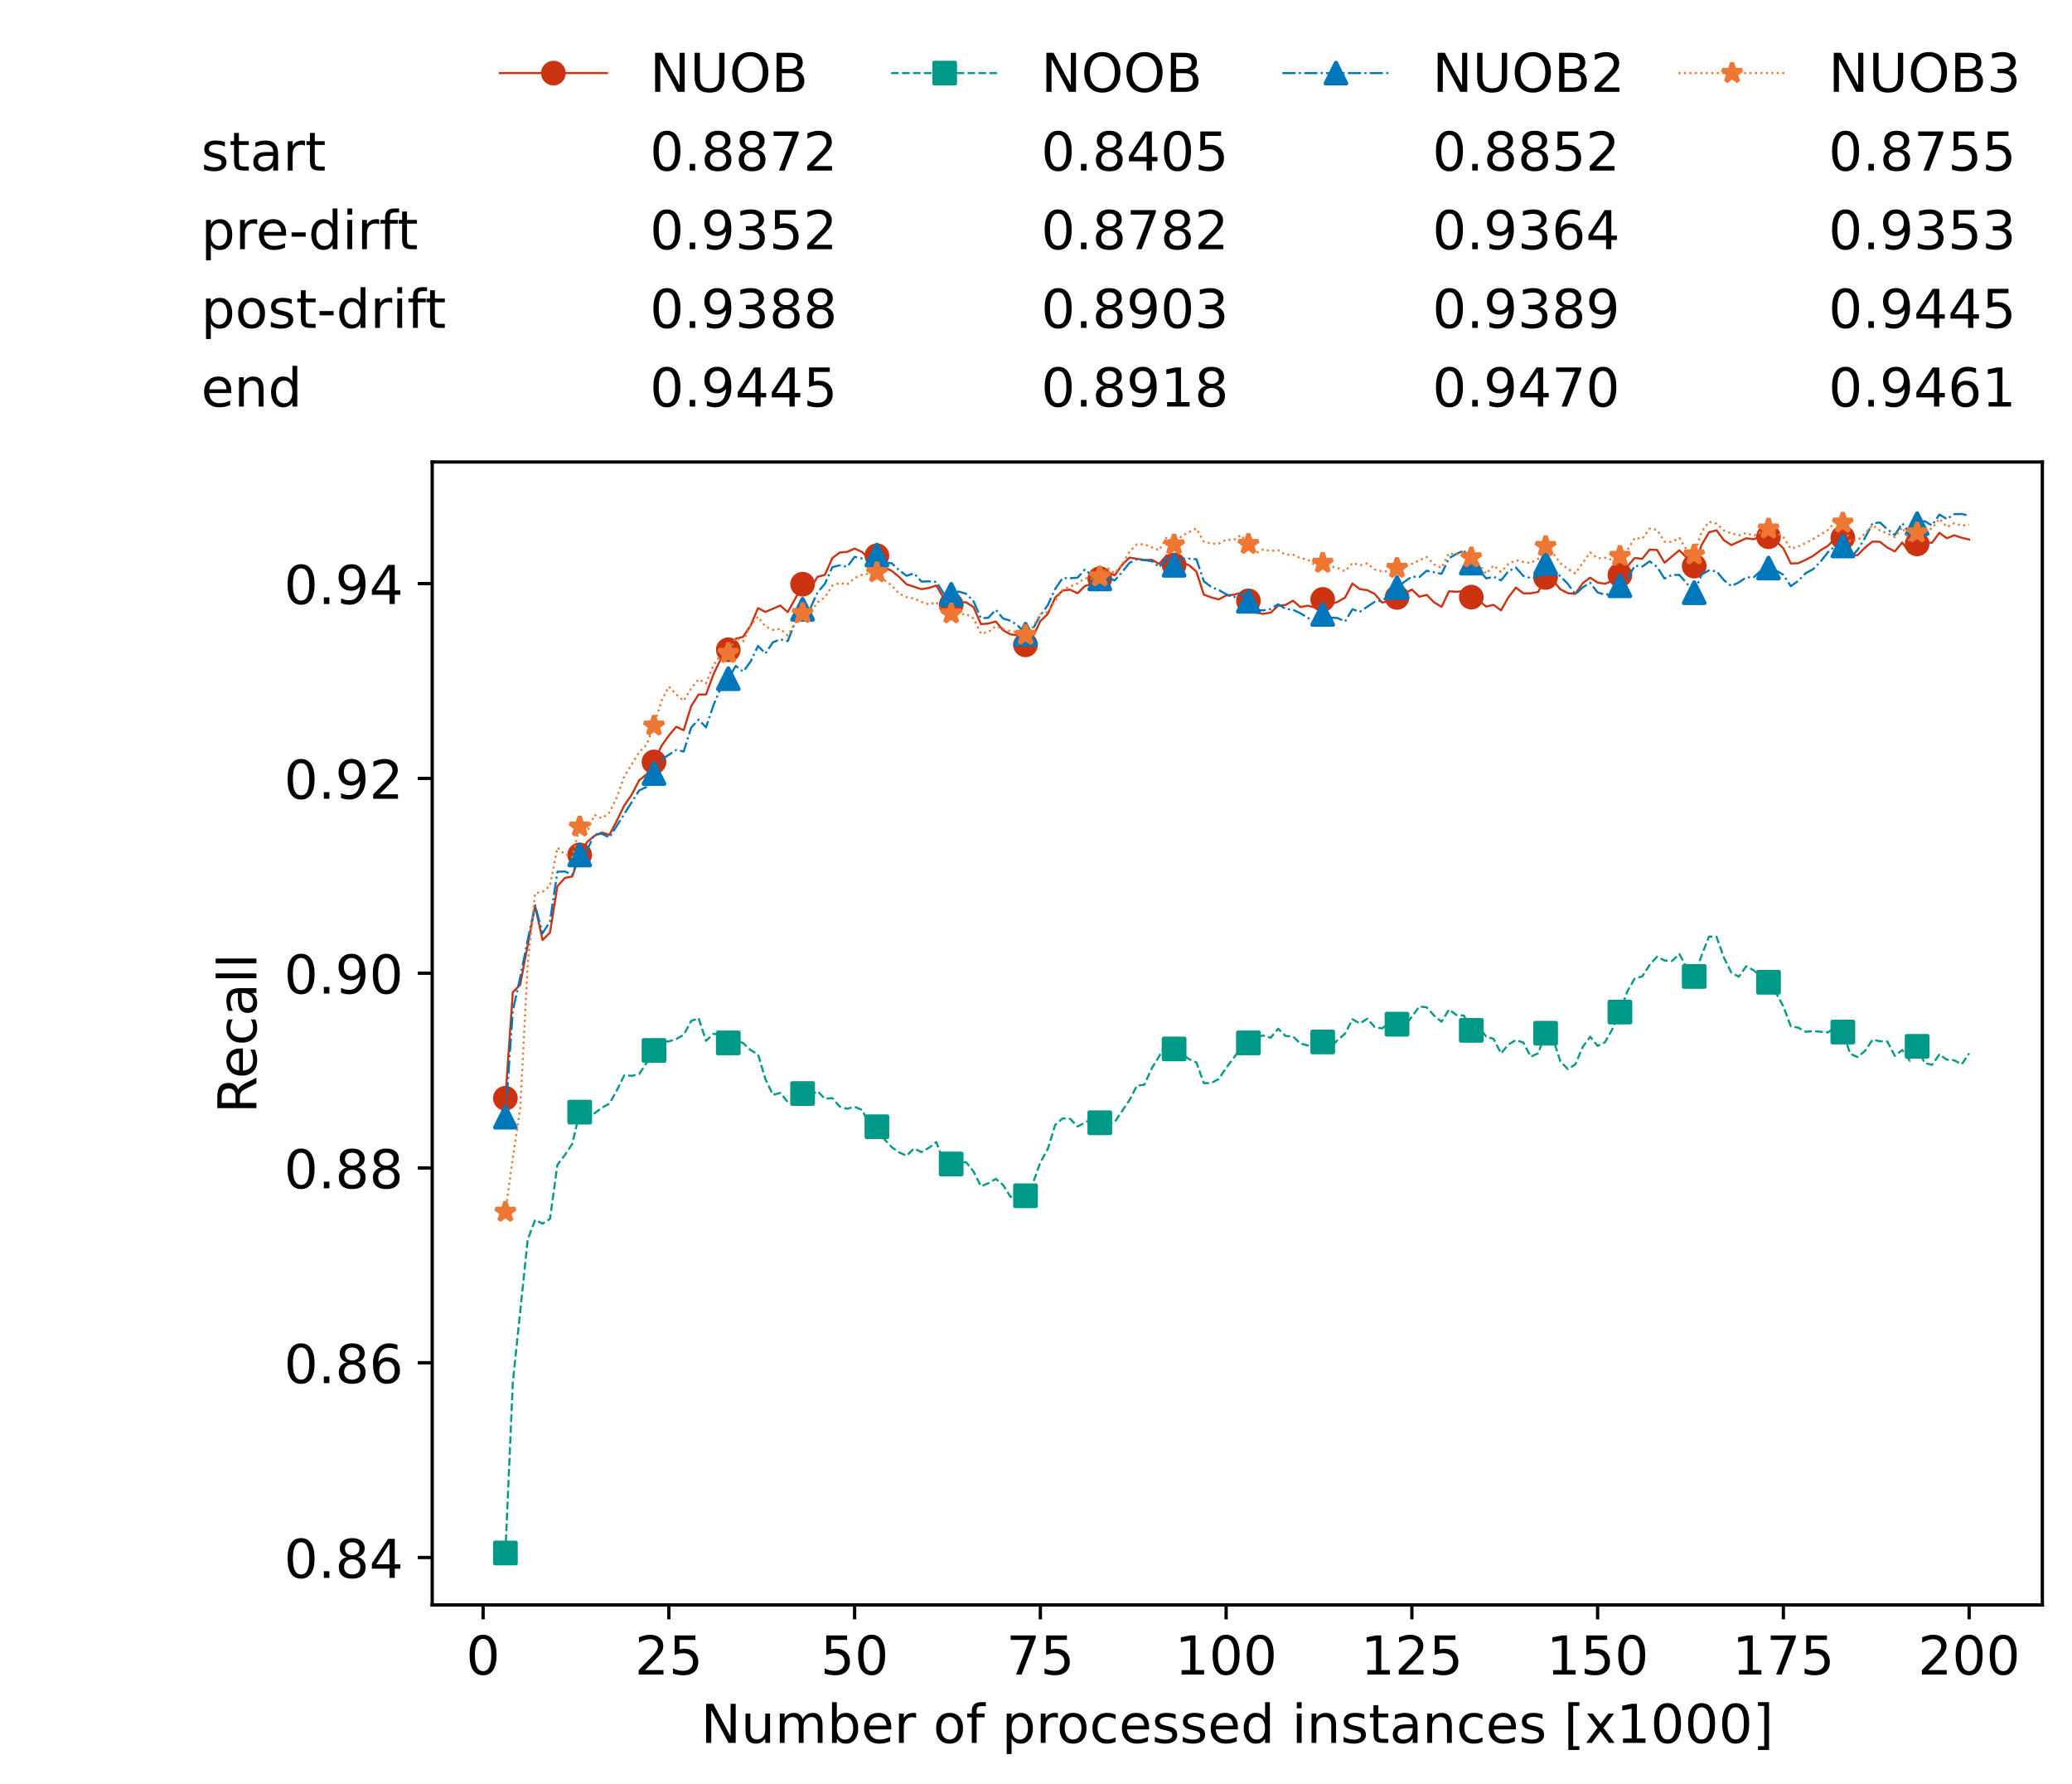 <?xml version="1.0" encoding="utf-8" standalone="no"?>
<!DOCTYPE svg PUBLIC "-//W3C//DTD SVG 1.1//EN"
  "http://www.w3.org/Graphics/SVG/1.1/DTD/svg11.dtd">
<!-- Created with matplotlib (https://matplotlib.org/) -->
<svg height="432.615pt" version="1.1" viewBox="0 0 502.65 432.615" width="502.65pt" xmlns="http://www.w3.org/2000/svg" xmlns:xlink="http://www.w3.org/1999/xlink">
 <defs>
  <style type="text/css">*{stroke-linecap:butt;stroke-linejoin:round;}</style>
 </defs>
 <g id="figure_1">
  <g id="patch_1">
   <path d="M 0 432.615 
L 502.65 432.615 
L 502.65 0 
L 0 0 
z
" style="fill:#ffffff;"/>
  </g>
  <g id="axes_1">
   <g id="patch_2">
    <path d="M 104.85 389.252 
L 495.45 389.252 
L 495.45 112.052 
L 104.85 112.052 
z
" style="fill:#ffffff;"/>
   </g>
   <g id="matplotlib.axis_1">
    <g id="xtick_1">
     <g id="line2d_1">
      <defs>
       <path d="M 0 0 
L 0 3.5 
" id="m09f8cb863d" style="stroke:#000000;stroke-width:0.8;"/>
      </defs>
      <g>
       <use style="stroke:#000000;stroke-width:0.8;" x="117.197" xlink:href="#m09f8cb863d" y="389.252"/>
      </g>
     </g>
     <g id="text_1">
      <!-- 0 -->
      <g transform="translate(113.061 406.13)scale(0.13 -0.13)">
       <defs>
        <path d="M 31.781 66.406 
Q 24.172 66.406 20.328 58.906 
Q 16.5 51.422 16.5 36.375 
Q 16.5 21.391 20.328 13.891 
Q 24.172 6.391 31.781 6.391 
Q 39.453 6.391 43.281 13.891 
Q 47.125 21.391 47.125 36.375 
Q 47.125 51.422 43.281 58.906 
Q 39.453 66.406 31.781 66.406 
z
M 31.781 74.219 
Q 44.047 74.219 50.516 64.516 
Q 56.984 54.828 56.984 36.375 
Q 56.984 17.969 50.516 8.266 
Q 44.047 -1.422 31.781 -1.422 
Q 19.531 -1.422 13.062 8.266 
Q 6.594 17.969 6.594 36.375 
Q 6.594 54.828 13.062 64.516 
Q 19.531 74.219 31.781 74.219 
z
" id="DejaVuSans-48"/>
       </defs>
       <use xlink:href="#DejaVuSans-48"/>
      </g>
     </g>
    </g>
    <g id="xtick_2">
     <g id="line2d_2">
      <g>
       <use style="stroke:#000000;stroke-width:0.8;" x="162.259" xlink:href="#m09f8cb863d" y="389.252"/>
      </g>
     </g>
     <g id="text_2">
      <!-- 25 -->
      <g transform="translate(153.988 406.13)scale(0.13 -0.13)">
       <defs>
        <path d="M 19.188 8.297 
L 53.609 8.297 
L 53.609 0 
L 7.328 0 
L 7.328 8.297 
Q 12.938 14.109 22.625 23.891 
Q 32.328 33.688 34.812 36.531 
Q 39.547 41.844 41.422 45.531 
Q 43.312 49.219 43.312 52.781 
Q 43.312 58.594 39.234 62.25 
Q 35.156 65.922 28.609 65.922 
Q 23.969 65.922 18.812 64.312 
Q 13.672 62.703 7.812 59.422 
L 7.812 69.391 
Q 13.766 71.781 18.938 73 
Q 24.125 74.219 28.422 74.219 
Q 39.75 74.219 46.484 68.547 
Q 53.219 62.891 53.219 53.422 
Q 53.219 48.922 51.531 44.891 
Q 49.859 40.875 45.406 35.406 
Q 44.188 33.984 37.641 27.219 
Q 31.109 20.453 19.188 8.297 
z
" id="DejaVuSans-50"/>
        <path d="M 10.797 72.906 
L 49.516 72.906 
L 49.516 64.594 
L 19.828 64.594 
L 19.828 46.734 
Q 21.969 47.469 24.109 47.828 
Q 26.266 48.188 28.422 48.188 
Q 40.625 48.188 47.75 41.5 
Q 54.891 34.812 54.891 23.391 
Q 54.891 11.625 47.562 5.094 
Q 40.234 -1.422 26.906 -1.422 
Q 22.312 -1.422 17.547 -0.641 
Q 12.797 0.141 7.719 1.703 
L 7.719 11.625 
Q 12.109 9.234 16.797 8.062 
Q 21.484 6.891 26.703 6.891 
Q 35.156 6.891 40.078 11.328 
Q 45.016 15.766 45.016 23.391 
Q 45.016 31 40.078 35.438 
Q 35.156 39.891 26.703 39.891 
Q 22.75 39.891 18.812 39.016 
Q 14.891 38.141 10.797 36.281 
z
" id="DejaVuSans-53"/>
       </defs>
       <use xlink:href="#DejaVuSans-50"/>
       <use x="63.623" xlink:href="#DejaVuSans-53"/>
      </g>
     </g>
    </g>
    <g id="xtick_3">
     <g id="line2d_3">
      <g>
       <use style="stroke:#000000;stroke-width:0.8;" x="207.322" xlink:href="#m09f8cb863d" y="389.252"/>
      </g>
     </g>
     <g id="text_3">
      <!-- 50 -->
      <g transform="translate(199.05 406.13)scale(0.13 -0.13)">
       <use xlink:href="#DejaVuSans-53"/>
       <use x="63.623" xlink:href="#DejaVuSans-48"/>
      </g>
     </g>
    </g>
    <g id="xtick_4">
     <g id="line2d_4">
      <g>
       <use style="stroke:#000000;stroke-width:0.8;" x="252.384" xlink:href="#m09f8cb863d" y="389.252"/>
      </g>
     </g>
     <g id="text_4">
      <!-- 75 -->
      <g transform="translate(244.113 406.13)scale(0.13 -0.13)">
       <defs>
        <path d="M 8.203 72.906 
L 55.078 72.906 
L 55.078 68.703 
L 28.609 0 
L 18.312 0 
L 43.219 64.594 
L 8.203 64.594 
z
" id="DejaVuSans-55"/>
       </defs>
       <use xlink:href="#DejaVuSans-55"/>
       <use x="63.623" xlink:href="#DejaVuSans-53"/>
      </g>
     </g>
    </g>
    <g id="xtick_5">
     <g id="line2d_5">
      <g>
       <use style="stroke:#000000;stroke-width:0.8;" x="297.446" xlink:href="#m09f8cb863d" y="389.252"/>
      </g>
     </g>
     <g id="text_5">
      <!-- 100 -->
      <g transform="translate(285.039 406.13)scale(0.13 -0.13)">
       <defs>
        <path d="M 12.406 8.297 
L 28.516 8.297 
L 28.516 63.922 
L 10.984 60.406 
L 10.984 69.391 
L 28.422 72.906 
L 38.281 72.906 
L 38.281 8.297 
L 54.391 8.297 
L 54.391 0 
L 12.406 0 
z
" id="DejaVuSans-49"/>
       </defs>
       <use xlink:href="#DejaVuSans-49"/>
       <use x="63.623" xlink:href="#DejaVuSans-48"/>
       <use x="127.246" xlink:href="#DejaVuSans-48"/>
      </g>
     </g>
    </g>
    <g id="xtick_6">
     <g id="line2d_6">
      <g>
       <use style="stroke:#000000;stroke-width:0.8;" x="342.509" xlink:href="#m09f8cb863d" y="389.252"/>
      </g>
     </g>
     <g id="text_6">
      <!-- 125 -->
      <g transform="translate(330.102 406.13)scale(0.13 -0.13)">
       <use xlink:href="#DejaVuSans-49"/>
       <use x="63.623" xlink:href="#DejaVuSans-50"/>
       <use x="127.246" xlink:href="#DejaVuSans-53"/>
      </g>
     </g>
    </g>
    <g id="xtick_7">
     <g id="line2d_7">
      <g>
       <use style="stroke:#000000;stroke-width:0.8;" x="387.571" xlink:href="#m09f8cb863d" y="389.252"/>
      </g>
     </g>
     <g id="text_7">
      <!-- 150 -->
      <g transform="translate(375.164 406.13)scale(0.13 -0.13)">
       <use xlink:href="#DejaVuSans-49"/>
       <use x="63.623" xlink:href="#DejaVuSans-53"/>
       <use x="127.246" xlink:href="#DejaVuSans-48"/>
      </g>
     </g>
    </g>
    <g id="xtick_8">
     <g id="line2d_8">
      <g>
       <use style="stroke:#000000;stroke-width:0.8;" x="432.633" xlink:href="#m09f8cb863d" y="389.252"/>
      </g>
     </g>
     <g id="text_8">
      <!-- 175 -->
      <g transform="translate(420.226 406.13)scale(0.13 -0.13)">
       <use xlink:href="#DejaVuSans-49"/>
       <use x="63.623" xlink:href="#DejaVuSans-55"/>
       <use x="127.246" xlink:href="#DejaVuSans-53"/>
      </g>
     </g>
    </g>
    <g id="xtick_9">
     <g id="line2d_9">
      <g>
       <use style="stroke:#000000;stroke-width:0.8;" x="477.695" xlink:href="#m09f8cb863d" y="389.252"/>
      </g>
     </g>
     <g id="text_9">
      <!-- 200 -->
      <g transform="translate(465.289 406.13)scale(0.13 -0.13)">
       <use xlink:href="#DejaVuSans-50"/>
       <use x="63.623" xlink:href="#DejaVuSans-48"/>
       <use x="127.246" xlink:href="#DejaVuSans-48"/>
      </g>
     </g>
    </g>
    <g id="text_10">
     <!-- Number of processed instances [x1000] -->
     <g transform="translate(170.025 422.711)scale(0.13 -0.13)">
      <defs>
       <path d="M 9.812 72.906 
L 23.094 72.906 
L 55.422 11.922 
L 55.422 72.906 
L 64.984 72.906 
L 64.984 0 
L 51.703 0 
L 19.391 60.984 
L 19.391 0 
L 9.812 0 
z
" id="DejaVuSans-78"/>
       <path d="M 8.5 21.578 
L 8.5 54.688 
L 17.484 54.688 
L 17.484 21.922 
Q 17.484 14.156 20.5 10.266 
Q 23.531 6.391 29.594 6.391 
Q 36.859 6.391 41.078 11.031 
Q 45.312 15.672 45.312 23.688 
L 45.312 54.688 
L 54.297 54.688 
L 54.297 0 
L 45.312 0 
L 45.312 8.406 
Q 42.047 3.422 37.719 1 
Q 33.406 -1.422 27.688 -1.422 
Q 18.266 -1.422 13.375 4.438 
Q 8.5 10.297 8.5 21.578 
z
M 31.109 56 
z
" id="DejaVuSans-117"/>
       <path d="M 52 44.188 
Q 55.375 50.25 60.062 53.125 
Q 64.75 56 71.094 56 
Q 79.641 56 84.281 50.016 
Q 88.922 44.047 88.922 33.016 
L 88.922 0 
L 79.891 0 
L 79.891 32.719 
Q 79.891 40.578 77.094 44.375 
Q 74.312 48.188 68.609 48.188 
Q 61.625 48.188 57.562 43.547 
Q 53.516 38.922 53.516 30.906 
L 53.516 0 
L 44.484 0 
L 44.484 32.719 
Q 44.484 40.625 41.703 44.406 
Q 38.922 48.188 33.109 48.188 
Q 26.219 48.188 22.156 43.531 
Q 18.109 38.875 18.109 30.906 
L 18.109 0 
L 9.078 0 
L 9.078 54.688 
L 18.109 54.688 
L 18.109 46.188 
Q 21.188 51.219 25.484 53.609 
Q 29.781 56 35.688 56 
Q 41.656 56 45.828 52.969 
Q 50 49.953 52 44.188 
z
" id="DejaVuSans-109"/>
       <path d="M 48.688 27.297 
Q 48.688 37.203 44.609 42.844 
Q 40.531 48.484 33.406 48.484 
Q 26.266 48.484 22.188 42.844 
Q 18.109 37.203 18.109 27.297 
Q 18.109 17.391 22.188 11.75 
Q 26.266 6.109 33.406 6.109 
Q 40.531 6.109 44.609 11.75 
Q 48.688 17.391 48.688 27.297 
z
M 18.109 46.391 
Q 20.953 51.266 25.266 53.625 
Q 29.594 56 35.594 56 
Q 45.562 56 51.781 48.094 
Q 58.016 40.188 58.016 27.297 
Q 58.016 14.406 51.781 6.484 
Q 45.562 -1.422 35.594 -1.422 
Q 29.594 -1.422 25.266 0.953 
Q 20.953 3.328 18.109 8.203 
L 18.109 0 
L 9.078 0 
L 9.078 75.984 
L 18.109 75.984 
z
" id="DejaVuSans-98"/>
       <path d="M 56.203 29.594 
L 56.203 25.203 
L 14.891 25.203 
Q 15.484 15.922 20.484 11.062 
Q 25.484 6.203 34.422 6.203 
Q 39.594 6.203 44.453 7.469 
Q 49.312 8.734 54.109 11.281 
L 54.109 2.781 
Q 49.266 0.734 44.188 -0.344 
Q 39.109 -1.422 33.891 -1.422 
Q 20.797 -1.422 13.156 6.188 
Q 5.516 13.812 5.516 26.812 
Q 5.516 40.234 12.766 48.109 
Q 20.016 56 32.328 56 
Q 43.359 56 49.781 48.891 
Q 56.203 41.797 56.203 29.594 
z
M 47.219 32.234 
Q 47.125 39.594 43.094 43.984 
Q 39.062 48.391 32.422 48.391 
Q 24.906 48.391 20.391 44.141 
Q 15.875 39.891 15.188 32.172 
z
" id="DejaVuSans-101"/>
       <path d="M 41.109 46.297 
Q 39.594 47.172 37.812 47.578 
Q 36.031 48 33.891 48 
Q 26.266 48 22.188 43.047 
Q 18.109 38.094 18.109 28.812 
L 18.109 0 
L 9.078 0 
L 9.078 54.688 
L 18.109 54.688 
L 18.109 46.188 
Q 20.953 51.172 25.484 53.578 
Q 30.031 56 36.531 56 
Q 37.453 56 38.578 55.875 
Q 39.703 55.766 41.062 55.516 
z
" id="DejaVuSans-114"/>
       <path id="DejaVuSans-32"/>
       <path d="M 30.609 48.391 
Q 23.391 48.391 19.188 42.75 
Q 14.984 37.109 14.984 27.297 
Q 14.984 17.484 19.156 11.844 
Q 23.344 6.203 30.609 6.203 
Q 37.797 6.203 41.984 11.859 
Q 46.188 17.531 46.188 27.297 
Q 46.188 37.016 41.984 42.703 
Q 37.797 48.391 30.609 48.391 
z
M 30.609 56 
Q 42.328 56 49.016 48.375 
Q 55.719 40.766 55.719 27.297 
Q 55.719 13.875 49.016 6.219 
Q 42.328 -1.422 30.609 -1.422 
Q 18.844 -1.422 12.172 6.219 
Q 5.516 13.875 5.516 27.297 
Q 5.516 40.766 12.172 48.375 
Q 18.844 56 30.609 56 
z
" id="DejaVuSans-111"/>
       <path d="M 37.109 75.984 
L 37.109 68.5 
L 28.516 68.5 
Q 23.688 68.5 21.797 66.547 
Q 19.922 64.594 19.922 59.516 
L 19.922 54.688 
L 34.719 54.688 
L 34.719 47.703 
L 19.922 47.703 
L 19.922 0 
L 10.891 0 
L 10.891 47.703 
L 2.297 47.703 
L 2.297 54.688 
L 10.891 54.688 
L 10.891 58.5 
Q 10.891 67.625 15.141 71.797 
Q 19.391 75.984 28.609 75.984 
z
" id="DejaVuSans-102"/>
       <path d="M 18.109 8.203 
L 18.109 -20.797 
L 9.078 -20.797 
L 9.078 54.688 
L 18.109 54.688 
L 18.109 46.391 
Q 20.953 51.266 25.266 53.625 
Q 29.594 56 35.594 56 
Q 45.562 56 51.781 48.094 
Q 58.016 40.188 58.016 27.297 
Q 58.016 14.406 51.781 6.484 
Q 45.562 -1.422 35.594 -1.422 
Q 29.594 -1.422 25.266 0.953 
Q 20.953 3.328 18.109 8.203 
z
M 48.688 27.297 
Q 48.688 37.203 44.609 42.844 
Q 40.531 48.484 33.406 48.484 
Q 26.266 48.484 22.188 42.844 
Q 18.109 37.203 18.109 27.297 
Q 18.109 17.391 22.188 11.75 
Q 26.266 6.109 33.406 6.109 
Q 40.531 6.109 44.609 11.75 
Q 48.688 17.391 48.688 27.297 
z
" id="DejaVuSans-112"/>
       <path d="M 48.781 52.594 
L 48.781 44.188 
Q 44.969 46.297 41.141 47.344 
Q 37.312 48.391 33.406 48.391 
Q 24.656 48.391 19.812 42.844 
Q 14.984 37.312 14.984 27.297 
Q 14.984 17.281 19.812 11.734 
Q 24.656 6.203 33.406 6.203 
Q 37.312 6.203 41.141 7.25 
Q 44.969 8.297 48.781 10.406 
L 48.781 2.094 
Q 45.016 0.344 40.984 -0.531 
Q 36.969 -1.422 32.422 -1.422 
Q 20.062 -1.422 12.781 6.344 
Q 5.516 14.109 5.516 27.297 
Q 5.516 40.672 12.859 48.328 
Q 20.219 56 33.016 56 
Q 37.156 56 41.109 55.141 
Q 45.062 54.297 48.781 52.594 
z
" id="DejaVuSans-99"/>
       <path d="M 44.281 53.078 
L 44.281 44.578 
Q 40.484 46.531 36.375 47.5 
Q 32.281 48.484 27.875 48.484 
Q 21.188 48.484 17.844 46.438 
Q 14.5 44.391 14.5 40.281 
Q 14.5 37.156 16.891 35.375 
Q 19.281 33.594 26.516 31.984 
L 29.594 31.297 
Q 39.156 29.25 43.188 25.516 
Q 47.219 21.781 47.219 15.094 
Q 47.219 7.469 41.188 3.016 
Q 35.156 -1.422 24.609 -1.422 
Q 20.219 -1.422 15.453 -0.562 
Q 10.688 0.297 5.422 2 
L 5.422 11.281 
Q 10.406 8.688 15.234 7.391 
Q 20.062 6.109 24.812 6.109 
Q 31.156 6.109 34.562 8.281 
Q 37.984 10.453 37.984 14.406 
Q 37.984 18.062 35.516 20.016 
Q 33.062 21.969 24.703 23.781 
L 21.578 24.516 
Q 13.234 26.266 9.516 29.906 
Q 5.812 33.547 5.812 39.891 
Q 5.812 47.609 11.281 51.797 
Q 16.75 56 26.812 56 
Q 31.781 56 36.172 55.266 
Q 40.578 54.547 44.281 53.078 
z
" id="DejaVuSans-115"/>
       <path d="M 45.406 46.391 
L 45.406 75.984 
L 54.391 75.984 
L 54.391 0 
L 45.406 0 
L 45.406 8.203 
Q 42.578 3.328 38.25 0.953 
Q 33.938 -1.422 27.875 -1.422 
Q 17.969 -1.422 11.734 6.484 
Q 5.516 14.406 5.516 27.297 
Q 5.516 40.188 11.734 48.094 
Q 17.969 56 27.875 56 
Q 33.938 56 38.25 53.625 
Q 42.578 51.266 45.406 46.391 
z
M 14.797 27.297 
Q 14.797 17.391 18.875 11.75 
Q 22.953 6.109 30.078 6.109 
Q 37.203 6.109 41.297 11.75 
Q 45.406 17.391 45.406 27.297 
Q 45.406 37.203 41.297 42.844 
Q 37.203 48.484 30.078 48.484 
Q 22.953 48.484 18.875 42.844 
Q 14.797 37.203 14.797 27.297 
z
" id="DejaVuSans-100"/>
       <path d="M 9.422 54.688 
L 18.406 54.688 
L 18.406 0 
L 9.422 0 
z
M 9.422 75.984 
L 18.406 75.984 
L 18.406 64.594 
L 9.422 64.594 
z
" id="DejaVuSans-105"/>
       <path d="M 54.891 33.016 
L 54.891 0 
L 45.906 0 
L 45.906 32.719 
Q 45.906 40.484 42.875 44.328 
Q 39.844 48.188 33.797 48.188 
Q 26.516 48.188 22.312 43.547 
Q 18.109 38.922 18.109 30.906 
L 18.109 0 
L 9.078 0 
L 9.078 54.688 
L 18.109 54.688 
L 18.109 46.188 
Q 21.344 51.125 25.703 53.562 
Q 30.078 56 35.797 56 
Q 45.219 56 50.047 50.172 
Q 54.891 44.344 54.891 33.016 
z
" id="DejaVuSans-110"/>
       <path d="M 18.312 70.219 
L 18.312 54.688 
L 36.812 54.688 
L 36.812 47.703 
L 18.312 47.703 
L 18.312 18.016 
Q 18.312 11.328 20.141 9.422 
Q 21.969 7.516 27.594 7.516 
L 36.812 7.516 
L 36.812 0 
L 27.594 0 
Q 17.188 0 13.234 3.875 
Q 9.281 7.766 9.281 18.016 
L 9.281 47.703 
L 2.688 47.703 
L 2.688 54.688 
L 9.281 54.688 
L 9.281 70.219 
z
" id="DejaVuSans-116"/>
       <path d="M 34.281 27.484 
Q 23.391 27.484 19.188 25 
Q 14.984 22.516 14.984 16.5 
Q 14.984 11.719 18.141 8.906 
Q 21.297 6.109 26.703 6.109 
Q 34.188 6.109 38.703 11.406 
Q 43.219 16.703 43.219 25.484 
L 43.219 27.484 
z
M 52.203 31.203 
L 52.203 0 
L 43.219 0 
L 43.219 8.297 
Q 40.141 3.328 35.547 0.953 
Q 30.953 -1.422 24.312 -1.422 
Q 15.922 -1.422 10.953 3.297 
Q 6 8.016 6 15.922 
Q 6 25.141 12.172 29.828 
Q 18.359 34.516 30.609 34.516 
L 43.219 34.516 
L 43.219 35.406 
Q 43.219 41.609 39.141 45 
Q 35.062 48.391 27.688 48.391 
Q 23 48.391 18.547 47.266 
Q 14.109 46.141 10.016 43.891 
L 10.016 52.203 
Q 14.938 54.109 19.578 55.047 
Q 24.219 56 28.609 56 
Q 40.484 56 46.344 49.844 
Q 52.203 43.703 52.203 31.203 
z
" id="DejaVuSans-97"/>
       <path d="M 8.594 75.984 
L 29.297 75.984 
L 29.297 69 
L 17.578 69 
L 17.578 -6.203 
L 29.297 -6.203 
L 29.297 -13.188 
L 8.594 -13.188 
z
" id="DejaVuSans-91"/>
       <path d="M 54.891 54.688 
L 35.109 28.078 
L 55.906 0 
L 45.312 0 
L 29.391 21.484 
L 13.484 0 
L 2.875 0 
L 24.125 28.609 
L 4.688 54.688 
L 15.281 54.688 
L 29.781 35.203 
L 44.281 54.688 
z
" id="DejaVuSans-120"/>
       <path d="M 30.422 75.984 
L 30.422 -13.188 
L 9.719 -13.188 
L 9.719 -6.203 
L 21.391 -6.203 
L 21.391 69 
L 9.719 69 
L 9.719 75.984 
z
" id="DejaVuSans-93"/>
      </defs>
      <use xlink:href="#DejaVuSans-78"/>
      <use x="74.805" xlink:href="#DejaVuSans-117"/>
      <use x="138.184" xlink:href="#DejaVuSans-109"/>
      <use x="235.596" xlink:href="#DejaVuSans-98"/>
      <use x="299.072" xlink:href="#DejaVuSans-101"/>
      <use x="360.596" xlink:href="#DejaVuSans-114"/>
      <use x="401.709" xlink:href="#DejaVuSans-32"/>
      <use x="433.496" xlink:href="#DejaVuSans-111"/>
      <use x="494.678" xlink:href="#DejaVuSans-102"/>
      <use x="529.883" xlink:href="#DejaVuSans-32"/>
      <use x="561.67" xlink:href="#DejaVuSans-112"/>
      <use x="625.146" xlink:href="#DejaVuSans-114"/>
      <use x="664.01" xlink:href="#DejaVuSans-111"/>
      <use x="725.191" xlink:href="#DejaVuSans-99"/>
      <use x="780.172" xlink:href="#DejaVuSans-101"/>
      <use x="841.695" xlink:href="#DejaVuSans-115"/>
      <use x="893.795" xlink:href="#DejaVuSans-115"/>
      <use x="945.895" xlink:href="#DejaVuSans-101"/>
      <use x="1007.418" xlink:href="#DejaVuSans-100"/>
      <use x="1070.895" xlink:href="#DejaVuSans-32"/>
      <use x="1102.682" xlink:href="#DejaVuSans-105"/>
      <use x="1130.465" xlink:href="#DejaVuSans-110"/>
      <use x="1193.844" xlink:href="#DejaVuSans-115"/>
      <use x="1245.943" xlink:href="#DejaVuSans-116"/>
      <use x="1285.152" xlink:href="#DejaVuSans-97"/>
      <use x="1346.432" xlink:href="#DejaVuSans-110"/>
      <use x="1409.811" xlink:href="#DejaVuSans-99"/>
      <use x="1464.791" xlink:href="#DejaVuSans-101"/>
      <use x="1526.314" xlink:href="#DejaVuSans-115"/>
      <use x="1578.414" xlink:href="#DejaVuSans-32"/>
      <use x="1610.201" xlink:href="#DejaVuSans-91"/>
      <use x="1649.215" xlink:href="#DejaVuSans-120"/>
      <use x="1708.395" xlink:href="#DejaVuSans-49"/>
      <use x="1772.018" xlink:href="#DejaVuSans-48"/>
      <use x="1835.641" xlink:href="#DejaVuSans-48"/>
      <use x="1899.264" xlink:href="#DejaVuSans-48"/>
      <use x="1962.887" xlink:href="#DejaVuSans-93"/>
     </g>
    </g>
   </g>
   <g id="matplotlib.axis_2">
    <g id="ytick_1">
     <g id="line2d_10">
      <defs>
       <path d="M 0 0 
L -3.5 0 
" id="m4f23109be8" style="stroke:#000000;stroke-width:0.8;"/>
      </defs>
      <g>
       <use style="stroke:#000000;stroke-width:0.8;" x="104.85" xlink:href="#m4f23109be8" y="377.755"/>
      </g>
     </g>
     <g id="text_11">
      <!-- 0.84 -->
      <g transform="translate(68.905 382.694)scale(0.13 -0.13)">
       <defs>
        <path d="M 10.688 12.406 
L 21 12.406 
L 21 0 
L 10.688 0 
z
" id="DejaVuSans-46"/>
        <path d="M 31.781 34.625 
Q 24.75 34.625 20.719 30.859 
Q 16.703 27.094 16.703 20.516 
Q 16.703 13.922 20.719 10.156 
Q 24.75 6.391 31.781 6.391 
Q 38.812 6.391 42.859 10.172 
Q 46.922 13.969 46.922 20.516 
Q 46.922 27.094 42.891 30.859 
Q 38.875 34.625 31.781 34.625 
z
M 21.922 38.812 
Q 15.578 40.375 12.031 44.719 
Q 8.5 49.078 8.5 55.328 
Q 8.5 64.062 14.719 69.141 
Q 20.953 74.219 31.781 74.219 
Q 42.672 74.219 48.875 69.141 
Q 55.078 64.062 55.078 55.328 
Q 55.078 49.078 51.531 44.719 
Q 48 40.375 41.703 38.812 
Q 48.828 37.156 52.797 32.312 
Q 56.781 27.484 56.781 20.516 
Q 56.781 9.906 50.312 4.234 
Q 43.844 -1.422 31.781 -1.422 
Q 19.734 -1.422 13.25 4.234 
Q 6.781 9.906 6.781 20.516 
Q 6.781 27.484 10.781 32.312 
Q 14.797 37.156 21.922 38.812 
z
M 18.312 54.391 
Q 18.312 48.734 21.844 45.562 
Q 25.391 42.391 31.781 42.391 
Q 38.141 42.391 41.719 45.562 
Q 45.312 48.734 45.312 54.391 
Q 45.312 60.062 41.719 63.234 
Q 38.141 66.406 31.781 66.406 
Q 25.391 66.406 21.844 63.234 
Q 18.312 60.062 18.312 54.391 
z
" id="DejaVuSans-56"/>
        <path d="M 37.797 64.312 
L 12.891 25.391 
L 37.797 25.391 
z
M 35.203 72.906 
L 47.609 72.906 
L 47.609 25.391 
L 58.016 25.391 
L 58.016 17.188 
L 47.609 17.188 
L 47.609 0 
L 37.797 0 
L 37.797 17.188 
L 4.891 17.188 
L 4.891 26.703 
z
" id="DejaVuSans-52"/>
       </defs>
       <use xlink:href="#DejaVuSans-48"/>
       <use x="63.623" xlink:href="#DejaVuSans-46"/>
       <use x="95.41" xlink:href="#DejaVuSans-56"/>
       <use x="159.033" xlink:href="#DejaVuSans-52"/>
      </g>
     </g>
    </g>
    <g id="ytick_2">
     <g id="line2d_11">
      <g>
       <use style="stroke:#000000;stroke-width:0.8;" x="104.85" xlink:href="#m4f23109be8" y="330.513"/>
      </g>
     </g>
     <g id="text_12">
      <!-- 0.86 -->
      <g transform="translate(68.905 335.452)scale(0.13 -0.13)">
       <defs>
        <path d="M 33.016 40.375 
Q 26.375 40.375 22.484 35.828 
Q 18.609 31.297 18.609 23.391 
Q 18.609 15.531 22.484 10.953 
Q 26.375 6.391 33.016 6.391 
Q 39.656 6.391 43.531 10.953 
Q 47.406 15.531 47.406 23.391 
Q 47.406 31.297 43.531 35.828 
Q 39.656 40.375 33.016 40.375 
z
M 52.594 71.297 
L 52.594 62.312 
Q 48.875 64.062 45.094 64.984 
Q 41.312 65.922 37.594 65.922 
Q 27.828 65.922 22.672 59.328 
Q 17.531 52.734 16.797 39.406 
Q 19.672 43.656 24.016 45.922 
Q 28.375 48.188 33.594 48.188 
Q 44.578 48.188 50.953 41.516 
Q 57.328 34.859 57.328 23.391 
Q 57.328 12.156 50.688 5.359 
Q 44.047 -1.422 33.016 -1.422 
Q 20.359 -1.422 13.672 8.266 
Q 6.984 17.969 6.984 36.375 
Q 6.984 53.656 15.188 63.938 
Q 23.391 74.219 37.203 74.219 
Q 40.922 74.219 44.703 73.484 
Q 48.484 72.75 52.594 71.297 
z
" id="DejaVuSans-54"/>
       </defs>
       <use xlink:href="#DejaVuSans-48"/>
       <use x="63.623" xlink:href="#DejaVuSans-46"/>
       <use x="95.41" xlink:href="#DejaVuSans-56"/>
       <use x="159.033" xlink:href="#DejaVuSans-54"/>
      </g>
     </g>
    </g>
    <g id="ytick_3">
     <g id="line2d_12">
      <g>
       <use style="stroke:#000000;stroke-width:0.8;" x="104.85" xlink:href="#m4f23109be8" y="283.271"/>
      </g>
     </g>
     <g id="text_13">
      <!-- 0.88 -->
      <g transform="translate(68.905 288.21)scale(0.13 -0.13)">
       <use xlink:href="#DejaVuSans-48"/>
       <use x="63.623" xlink:href="#DejaVuSans-46"/>
       <use x="95.41" xlink:href="#DejaVuSans-56"/>
       <use x="159.033" xlink:href="#DejaVuSans-56"/>
      </g>
     </g>
    </g>
    <g id="ytick_4">
     <g id="line2d_13">
      <g>
       <use style="stroke:#000000;stroke-width:0.8;" x="104.85" xlink:href="#m4f23109be8" y="236.03"/>
      </g>
     </g>
     <g id="text_14">
      <!-- 0.90 -->
      <g transform="translate(68.905 240.969)scale(0.13 -0.13)">
       <defs>
        <path d="M 10.984 1.516 
L 10.984 10.5 
Q 14.703 8.734 18.5 7.812 
Q 22.312 6.891 25.984 6.891 
Q 35.75 6.891 40.891 13.453 
Q 46.047 20.016 46.781 33.406 
Q 43.953 29.203 39.594 26.953 
Q 35.25 24.703 29.984 24.703 
Q 19.047 24.703 12.672 31.312 
Q 6.297 37.938 6.297 49.422 
Q 6.297 60.641 12.938 67.422 
Q 19.578 74.219 30.609 74.219 
Q 43.266 74.219 49.922 64.516 
Q 56.594 54.828 56.594 36.375 
Q 56.594 19.141 48.406 8.859 
Q 40.234 -1.422 26.422 -1.422 
Q 22.703 -1.422 18.891 -0.688 
Q 15.094 0.047 10.984 1.516 
z
M 30.609 32.422 
Q 37.25 32.422 41.125 36.953 
Q 45.016 41.5 45.016 49.422 
Q 45.016 57.281 41.125 61.844 
Q 37.25 66.406 30.609 66.406 
Q 23.969 66.406 20.094 61.844 
Q 16.219 57.281 16.219 49.422 
Q 16.219 41.5 20.094 36.953 
Q 23.969 32.422 30.609 32.422 
z
" id="DejaVuSans-57"/>
       </defs>
       <use xlink:href="#DejaVuSans-48"/>
       <use x="63.623" xlink:href="#DejaVuSans-46"/>
       <use x="95.41" xlink:href="#DejaVuSans-57"/>
       <use x="159.033" xlink:href="#DejaVuSans-48"/>
      </g>
     </g>
    </g>
    <g id="ytick_5">
     <g id="line2d_14">
      <g>
       <use style="stroke:#000000;stroke-width:0.8;" x="104.85" xlink:href="#m4f23109be8" y="188.788"/>
      </g>
     </g>
     <g id="text_15">
      <!-- 0.92 -->
      <g transform="translate(68.905 193.727)scale(0.13 -0.13)">
       <use xlink:href="#DejaVuSans-48"/>
       <use x="63.623" xlink:href="#DejaVuSans-46"/>
       <use x="95.41" xlink:href="#DejaVuSans-57"/>
       <use x="159.033" xlink:href="#DejaVuSans-50"/>
      </g>
     </g>
    </g>
    <g id="ytick_6">
     <g id="line2d_15">
      <g>
       <use style="stroke:#000000;stroke-width:0.8;" x="104.85" xlink:href="#m4f23109be8" y="141.547"/>
      </g>
     </g>
     <g id="text_16">
      <!-- 0.94 -->
      <g transform="translate(68.905 146.486)scale(0.13 -0.13)">
       <use xlink:href="#DejaVuSans-48"/>
       <use x="63.623" xlink:href="#DejaVuSans-46"/>
       <use x="95.41" xlink:href="#DejaVuSans-57"/>
       <use x="159.033" xlink:href="#DejaVuSans-52"/>
      </g>
     </g>
    </g>
    <g id="text_17">
     <!-- Recall -->
     <g transform="translate(62.201 270.044)rotate(-90)scale(0.13 -0.13)">
      <defs>
       <path d="M 44.391 34.188 
Q 47.562 33.109 50.562 29.594 
Q 53.562 26.078 56.594 19.922 
L 66.609 0 
L 56 0 
L 46.688 18.703 
Q 43.062 26.031 39.672 28.422 
Q 36.281 30.812 30.422 30.812 
L 19.672 30.812 
L 19.672 0 
L 9.812 0 
L 9.812 72.906 
L 32.078 72.906 
Q 44.578 72.906 50.734 67.672 
Q 56.891 62.453 56.891 51.906 
Q 56.891 45.016 53.688 40.469 
Q 50.484 35.938 44.391 34.188 
z
M 19.672 64.797 
L 19.672 38.922 
L 32.078 38.922 
Q 39.203 38.922 42.844 42.219 
Q 46.484 45.516 46.484 51.906 
Q 46.484 58.297 42.844 61.547 
Q 39.203 64.797 32.078 64.797 
z
" id="DejaVuSans-82"/>
       <path d="M 9.422 75.984 
L 18.406 75.984 
L 18.406 0 
L 9.422 0 
z
" id="DejaVuSans-108"/>
      </defs>
      <use xlink:href="#DejaVuSans-82"/>
      <use x="64.982" xlink:href="#DejaVuSans-101"/>
      <use x="126.506" xlink:href="#DejaVuSans-99"/>
      <use x="181.486" xlink:href="#DejaVuSans-97"/>
      <use x="242.766" xlink:href="#DejaVuSans-108"/>
      <use x="270.549" xlink:href="#DejaVuSans-108"/>
     </g>
    </g>
   </g>
   <g id="line2d_16"/>
   <g id="line2d_17"/>
   <g id="line2d_18"/>
   <g id="line2d_19"/>
   <g id="line2d_20"/>
   <g id="line2d_21">
    <path clip-path="url(#pbf4cf4c918)" d="M 122.605 266.36 
L 124.407 240.658 
L 126.21 238.795 
L 129.815 219.718 
L 131.617 227.996 
L 133.419 226.195 
L 135.222 214.933 
L 137.024 212.945 
L 138.827 212.575 
L 140.629 207.35 
L 142.432 204.225 
L 144.234 202.697 
L 146.037 201.912 
L 147.839 202.494 
L 149.642 199.054 
L 151.444 195.361 
L 153.247 192.749 
L 155.049 189.251 
L 156.852 187.822 
L 158.654 184.796 
L 160.457 180.93 
L 162.259 178.395 
L 164.062 176.254 
L 165.864 177.11 
L 167.667 171.295 
L 169.469 168.437 
L 171.272 168.446 
L 173.074 163.555 
L 174.877 159.764 
L 176.679 157.593 
L 178.482 154.923 
L 180.284 154.445 
L 182.087 151.742 
L 183.889 147.491 
L 185.692 148.41 
L 189.297 146.869 
L 191.099 148.452 
L 192.902 145.23 
L 194.704 141.685 
L 196.507 142.977 
L 198.309 139.903 
L 200.112 139.421 
L 201.914 135.357 
L 203.717 134.008 
L 205.519 133.845 
L 207.322 133.043 
L 209.124 133.885 
L 210.927 135.57 
L 212.729 134.784 
L 214.532 137.588 
L 216.334 138.456 
L 218.137 139.932 
L 219.939 141.716 
L 223.544 142.898 
L 225.347 142.599 
L 227.149 142.016 
L 228.952 145.101 
L 230.754 146.666 
L 232.557 146.026 
L 234.359 146.076 
L 236.162 147.227 
L 237.964 151.378 
L 239.767 151.227 
L 241.569 150.728 
L 243.372 152.886 
L 245.174 153.856 
L 246.976 154.097 
L 248.779 156.391 
L 250.581 154.392 
L 252.384 150.636 
L 254.186 148.898 
L 255.989 144.922 
L 257.791 143.234 
L 259.594 143.004 
L 261.396 143.883 
L 263.199 142.129 
L 265.001 141.59 
L 266.804 140.361 
L 268.606 138.662 
L 270.409 139.559 
L 272.211 137 
L 274.014 135.237 
L 277.619 135.821 
L 279.421 135.779 
L 281.224 136.749 
L 283.026 134.69 
L 284.829 137.019 
L 286.631 136.407 
L 288.434 137.067 
L 290.236 138.623 
L 292.039 144.21 
L 293.841 144.893 
L 295.644 145.385 
L 297.446 144.42 
L 299.249 144.263 
L 301.051 143.801 
L 302.854 145.724 
L 304.656 148.584 
L 306.459 148.88 
L 308.261 148.576 
L 310.064 146.92 
L 311.866 146.71 
L 313.669 145.7 
L 315.471 147.233 
L 317.274 146.906 
L 319.076 147.36 
L 320.879 145.382 
L 322.681 146.606 
L 324.484 145.981 
L 326.286 144.96 
L 328.089 141.528 
L 329.891 142.882 
L 331.694 143.132 
L 333.496 144.049 
L 335.299 146.172 
L 337.101 145.644 
L 338.904 144.892 
L 342.509 142.982 
L 344.311 144.722 
L 346.114 144.288 
L 347.916 146.093 
L 349.719 147.187 
L 351.521 143.399 
L 353.324 143.523 
L 355.126 143.339 
L 356.928 144.827 
L 358.731 145.666 
L 360.533 147.11 
L 362.336 146.7 
L 364.138 148.044 
L 365.941 144.842 
L 367.743 142.518 
L 369.546 143.897 
L 371.348 143.892 
L 373.151 143.571 
L 374.953 140.052 
L 376.756 140.831 
L 378.558 142.933 
L 380.361 143.87 
L 382.163 144.033 
L 383.966 141.436 
L 385.768 140.099 
L 387.571 141.295 
L 389.373 141.587 
L 391.176 140.844 
L 392.978 139.472 
L 396.583 135.31 
L 398.386 135.543 
L 400.188 133.294 
L 401.991 133.388 
L 403.793 136.468 
L 407.398 133.463 
L 409.201 135.28 
L 411.003 137.299 
L 412.806 132.174 
L 414.608 129.088 
L 416.411 128.617 
L 418.213 131.029 
L 420.016 132.197 
L 423.621 130.554 
L 425.423 130.775 
L 427.226 130.037 
L 429.028 130.177 
L 430.831 131.233 
L 432.633 132.988 
L 434.436 136.674 
L 436.238 136.598 
L 438.041 135.784 
L 439.843 134.824 
L 441.646 133.462 
L 443.448 132.374 
L 445.251 130.581 
L 447.053 130.406 
L 448.856 134.707 
L 450.658 134.633 
L 452.461 132.774 
L 454.263 131.342 
L 456.066 131.412 
L 457.868 132.812 
L 459.671 133.743 
L 461.473 131.574 
L 463.276 134.063 
L 465.078 131.922 
L 466.881 131.543 
L 468.683 131.642 
L 470.485 129.224 
L 472.288 130.555 
L 474.09 129.821 
L 475.893 130.434 
L 477.695 130.844 
L 477.695 130.844 
" style="fill:none;stroke:#cc3311;stroke-linecap:square;stroke-width:0.5;"/>
    <defs>
     <path d="M 0 2.5 
C 0.663 2.5 1.299 2.237 1.768 1.768 
C 2.237 1.299 2.5 0.663 2.5 0 
C 2.5 -0.663 2.237 -1.299 1.768 -1.768 
C 1.299 -2.237 0.663 -2.5 0 -2.5 
C -0.663 -2.5 -1.299 -2.237 -1.768 -1.768 
C -2.237 -1.299 -2.5 -0.663 -2.5 0 
C -2.5 0.663 -2.237 1.299 -1.768 1.768 
C -1.299 2.237 -0.663 2.5 0 2.5 
z
" id="m298fc1cab2" style="stroke:#cc3311;"/>
    </defs>
    <g clip-path="url(#pbf4cf4c918)">
     <use style="fill:#cc3311;stroke:#cc3311;" x="122.605" xlink:href="#m298fc1cab2" y="266.36"/>
     <use style="fill:#cc3311;stroke:#cc3311;" x="140.629" xlink:href="#m298fc1cab2" y="207.35"/>
     <use style="fill:#cc3311;stroke:#cc3311;" x="158.654" xlink:href="#m298fc1cab2" y="184.796"/>
     <use style="fill:#cc3311;stroke:#cc3311;" x="176.679" xlink:href="#m298fc1cab2" y="157.593"/>
     <use style="fill:#cc3311;stroke:#cc3311;" x="194.704" xlink:href="#m298fc1cab2" y="141.685"/>
     <use style="fill:#cc3311;stroke:#cc3311;" x="212.729" xlink:href="#m298fc1cab2" y="134.784"/>
     <use style="fill:#cc3311;stroke:#cc3311;" x="230.754" xlink:href="#m298fc1cab2" y="146.666"/>
     <use style="fill:#cc3311;stroke:#cc3311;" x="248.779" xlink:href="#m298fc1cab2" y="156.391"/>
     <use style="fill:#cc3311;stroke:#cc3311;" x="266.804" xlink:href="#m298fc1cab2" y="140.361"/>
     <use style="fill:#cc3311;stroke:#cc3311;" x="284.829" xlink:href="#m298fc1cab2" y="137.019"/>
     <use style="fill:#cc3311;stroke:#cc3311;" x="302.854" xlink:href="#m298fc1cab2" y="145.724"/>
     <use style="fill:#cc3311;stroke:#cc3311;" x="320.879" xlink:href="#m298fc1cab2" y="145.382"/>
     <use style="fill:#cc3311;stroke:#cc3311;" x="338.904" xlink:href="#m298fc1cab2" y="144.892"/>
     <use style="fill:#cc3311;stroke:#cc3311;" x="356.928" xlink:href="#m298fc1cab2" y="144.827"/>
     <use style="fill:#cc3311;stroke:#cc3311;" x="374.953" xlink:href="#m298fc1cab2" y="140.052"/>
     <use style="fill:#cc3311;stroke:#cc3311;" x="392.978" xlink:href="#m298fc1cab2" y="139.472"/>
     <use style="fill:#cc3311;stroke:#cc3311;" x="411.003" xlink:href="#m298fc1cab2" y="137.299"/>
     <use style="fill:#cc3311;stroke:#cc3311;" x="429.028" xlink:href="#m298fc1cab2" y="130.177"/>
     <use style="fill:#cc3311;stroke:#cc3311;" x="447.053" xlink:href="#m298fc1cab2" y="130.406"/>
     <use style="fill:#cc3311;stroke:#cc3311;" x="465.078" xlink:href="#m298fc1cab2" y="131.922"/>
    </g>
   </g>
   <g id="line2d_22"/>
   <g id="line2d_23"/>
   <g id="line2d_24"/>
   <g id="line2d_25"/>
   <g id="line2d_26">
    <path clip-path="url(#pbf4cf4c918)" d="M 122.605 376.652 
L 124.407 335.318 
L 128.012 300.67 
L 129.815 295.854 
L 131.617 296.773 
L 133.419 295.63 
L 135.222 282.502 
L 137.024 280.141 
L 138.827 277.435 
L 140.629 269.735 
L 142.432 269.071 
L 144.234 270.007 
L 146.037 268.657 
L 147.839 267.664 
L 149.642 264.457 
L 151.444 260.792 
L 153.247 260.933 
L 155.049 260.502 
L 156.852 257.808 
L 158.654 254.777 
L 160.457 252.664 
L 162.259 252.572 
L 164.062 251.995 
L 165.864 250.983 
L 167.667 247.627 
L 169.469 246.923 
L 171.272 252.441 
L 173.074 250.73 
L 174.877 250.951 
L 176.679 252.937 
L 178.482 252.233 
L 180.284 252.986 
L 182.087 254.68 
L 183.889 255.727 
L 185.692 261.739 
L 187.494 265.545 
L 189.297 265.066 
L 191.099 267.273 
L 192.902 267.056 
L 194.704 265.222 
L 196.507 265.676 
L 198.309 264.623 
L 200.112 266.491 
L 201.914 266.318 
L 203.717 268.396 
L 205.519 268.915 
L 207.322 268.447 
L 209.124 269.176 
L 210.927 272.777 
L 212.729 273.277 
L 214.532 276.288 
L 216.334 278.23 
L 218.137 279.512 
L 219.939 280.301 
L 221.742 278.54 
L 223.544 279.409 
L 225.347 278.386 
L 227.149 276.997 
L 228.952 281.966 
L 230.754 282.319 
L 232.557 282 
L 234.359 281.866 
L 236.162 284.103 
L 237.964 287.714 
L 239.767 286.983 
L 241.569 285.917 
L 243.372 287.443 
L 245.174 290.321 
L 246.976 288.42 
L 248.779 290.016 
L 250.581 286.971 
L 252.384 281.925 
L 254.186 278.662 
L 255.989 272.807 
L 257.791 271.241 
L 259.594 271.333 
L 261.396 273.23 
L 263.199 272.295 
L 265.001 271.223 
L 266.804 272.299 
L 268.606 272.962 
L 270.409 272.149 
L 274.014 266.798 
L 275.816 263.312 
L 277.619 263.081 
L 279.421 259.047 
L 281.224 256.163 
L 283.026 252.805 
L 284.829 254.401 
L 286.631 255.538 
L 288.434 256.857 
L 290.236 257.677 
L 292.039 262.7 
L 293.841 262.674 
L 295.644 261.697 
L 297.446 259.002 
L 301.051 254.236 
L 304.656 251.535 
L 306.459 251.156 
L 308.261 251.676 
L 310.064 249.5 
L 311.866 251.265 
L 313.669 251.367 
L 315.471 253.098 
L 317.274 253.544 
L 319.076 255.389 
L 320.879 252.712 
L 322.681 254.182 
L 324.484 252.251 
L 326.286 250.71 
L 328.089 247.2 
L 329.891 248.228 
L 331.694 247.075 
L 333.496 249.096 
L 335.299 249.43 
L 337.101 247.919 
L 338.904 248.401 
L 340.706 248.742 
L 342.509 246.627 
L 344.311 244.101 
L 346.114 244.324 
L 347.916 246.33 
L 349.719 247.824 
L 351.521 244.833 
L 353.324 246.183 
L 355.126 246.308 
L 356.928 249.896 
L 358.731 249.027 
L 360.533 251.41 
L 362.336 251.967 
L 364.138 255.499 
L 365.941 253.333 
L 367.743 252.245 
L 369.546 252.859 
L 371.348 256.291 
L 373.151 255.451 
L 374.953 250.594 
L 376.756 251.945 
L 378.558 257.456 
L 380.361 259.316 
L 382.163 258.138 
L 383.966 253.887 
L 385.768 251.44 
L 387.571 253.667 
L 389.373 252.773 
L 391.176 249.54 
L 392.978 245.461 
L 394.781 240.448 
L 396.583 237.282 
L 398.386 236.816 
L 400.188 234.03 
L 401.991 232.018 
L 403.793 232.945 
L 405.596 233.087 
L 407.398 231.382 
L 409.201 234.71 
L 411.003 236.821 
L 412.806 231.666 
L 414.608 227.145 
L 416.411 227.192 
L 418.213 232.264 
L 420.016 235.929 
L 421.818 236.889 
L 423.621 234.364 
L 425.423 235.323 
L 427.226 236.961 
L 429.028 238.233 
L 430.831 240.789 
L 432.633 244.083 
L 434.436 248.91 
L 436.238 249.233 
L 438.041 250.243 
L 439.843 250.08 
L 443.448 250.388 
L 445.251 249.202 
L 447.053 250.307 
L 448.856 255.595 
L 450.658 256.377 
L 452.461 254.854 
L 454.263 252.161 
L 456.066 252.543 
L 457.868 252.619 
L 459.671 256.103 
L 461.473 254.652 
L 463.276 257.279 
L 465.078 253.776 
L 466.881 257.819 
L 468.683 258.249 
L 470.485 255.764 
L 472.288 256.998 
L 474.09 257.166 
L 475.893 258.135 
L 477.695 255.493 
L 477.695 255.493 
" style="fill:none;stroke:#009988;stroke-dasharray:1.85,0.8;stroke-dashoffset:0;stroke-width:0.5;"/>
    <defs>
     <path d="M -2.5 2.5 
L 2.5 2.5 
L 2.5 -2.5 
L -2.5 -2.5 
z
" id="md8dbaf4ecd" style="stroke:#009988;stroke-linejoin:miter;"/>
    </defs>
    <g clip-path="url(#pbf4cf4c918)">
     <use style="fill:#009988;stroke:#009988;stroke-linejoin:miter;" x="122.605" xlink:href="#md8dbaf4ecd" y="376.652"/>
     <use style="fill:#009988;stroke:#009988;stroke-linejoin:miter;" x="140.629" xlink:href="#md8dbaf4ecd" y="269.735"/>
     <use style="fill:#009988;stroke:#009988;stroke-linejoin:miter;" x="158.654" xlink:href="#md8dbaf4ecd" y="254.777"/>
     <use style="fill:#009988;stroke:#009988;stroke-linejoin:miter;" x="176.679" xlink:href="#md8dbaf4ecd" y="252.937"/>
     <use style="fill:#009988;stroke:#009988;stroke-linejoin:miter;" x="194.704" xlink:href="#md8dbaf4ecd" y="265.222"/>
     <use style="fill:#009988;stroke:#009988;stroke-linejoin:miter;" x="212.729" xlink:href="#md8dbaf4ecd" y="273.277"/>
     <use style="fill:#009988;stroke:#009988;stroke-linejoin:miter;" x="230.754" xlink:href="#md8dbaf4ecd" y="282.319"/>
     <use style="fill:#009988;stroke:#009988;stroke-linejoin:miter;" x="248.779" xlink:href="#md8dbaf4ecd" y="290.016"/>
     <use style="fill:#009988;stroke:#009988;stroke-linejoin:miter;" x="266.804" xlink:href="#md8dbaf4ecd" y="272.299"/>
     <use style="fill:#009988;stroke:#009988;stroke-linejoin:miter;" x="284.829" xlink:href="#md8dbaf4ecd" y="254.401"/>
     <use style="fill:#009988;stroke:#009988;stroke-linejoin:miter;" x="302.854" xlink:href="#md8dbaf4ecd" y="252.93"/>
     <use style="fill:#009988;stroke:#009988;stroke-linejoin:miter;" x="320.879" xlink:href="#md8dbaf4ecd" y="252.712"/>
     <use style="fill:#009988;stroke:#009988;stroke-linejoin:miter;" x="338.904" xlink:href="#md8dbaf4ecd" y="248.401"/>
     <use style="fill:#009988;stroke:#009988;stroke-linejoin:miter;" x="356.928" xlink:href="#md8dbaf4ecd" y="249.896"/>
     <use style="fill:#009988;stroke:#009988;stroke-linejoin:miter;" x="374.953" xlink:href="#md8dbaf4ecd" y="250.594"/>
     <use style="fill:#009988;stroke:#009988;stroke-linejoin:miter;" x="392.978" xlink:href="#md8dbaf4ecd" y="245.461"/>
     <use style="fill:#009988;stroke:#009988;stroke-linejoin:miter;" x="411.003" xlink:href="#md8dbaf4ecd" y="236.821"/>
     <use style="fill:#009988;stroke:#009988;stroke-linejoin:miter;" x="429.028" xlink:href="#md8dbaf4ecd" y="238.233"/>
     <use style="fill:#009988;stroke:#009988;stroke-linejoin:miter;" x="447.053" xlink:href="#md8dbaf4ecd" y="250.307"/>
     <use style="fill:#009988;stroke:#009988;stroke-linejoin:miter;" x="465.078" xlink:href="#md8dbaf4ecd" y="253.776"/>
    </g>
   </g>
   <g id="line2d_27"/>
   <g id="line2d_28"/>
   <g id="line2d_29"/>
   <g id="line2d_30"/>
   <g id="line2d_31">
    <path clip-path="url(#pbf4cf4c918)" d="M 122.605 270.956 
L 124.407 245.151 
L 126.21 236.989 
L 128.012 228.005 
L 129.815 219.589 
L 131.617 226.365 
L 133.419 223.487 
L 135.222 211.427 
L 137.024 211.358 
L 138.827 212.121 
L 140.629 207.365 
L 142.432 206.154 
L 144.234 202.348 
L 146.037 202.241 
L 147.839 203.12 
L 155.049 191.719 
L 156.852 190.856 
L 160.457 184.228 
L 164.062 181.895 
L 165.864 182.271 
L 167.667 176.462 
L 169.469 174.528 
L 171.272 176.403 
L 173.074 171.061 
L 174.877 166.784 
L 176.679 164.6 
L 178.482 161.511 
L 180.284 162.903 
L 182.087 160.456 
L 183.889 156.664 
L 185.692 158.514 
L 187.494 155.786 
L 189.297 155.067 
L 191.099 155.493 
L 192.902 150.859 
L 194.704 147.78 
L 196.507 147.695 
L 198.309 143.693 
L 200.112 141.603 
L 201.914 137.546 
L 203.717 137.116 
L 205.519 137.488 
L 207.322 135.043 
L 210.927 135.87 
L 212.729 134.632 
L 214.532 136.474 
L 216.334 136.608 
L 218.137 138.328 
L 219.939 139.644 
L 221.742 139.058 
L 223.544 141.066 
L 225.347 140.996 
L 227.149 141.129 
L 228.952 143.978 
L 230.754 144.153 
L 232.557 143.47 
L 234.359 143.995 
L 236.162 145.822 
L 237.964 149.957 
L 239.767 149.832 
L 241.569 147.892 
L 243.372 150.04 
L 245.174 150.541 
L 246.976 151.774 
L 248.779 153.823 
L 250.581 152.516 
L 252.384 149.232 
L 254.186 146.783 
L 255.989 142.817 
L 257.791 140.202 
L 259.594 140.225 
L 261.396 140.121 
L 263.199 138.131 
L 265.001 139.739 
L 266.804 140.412 
L 268.606 139.907 
L 270.409 140.802 
L 272.211 138.746 
L 274.014 136.505 
L 275.816 135.642 
L 279.421 136.095 
L 281.224 137.538 
L 283.026 135.251 
L 284.829 137.111 
L 286.631 135.559 
L 288.434 135.492 
L 290.236 135.633 
L 292.039 140.979 
L 293.841 142.361 
L 295.644 143.072 
L 297.446 144.125 
L 299.249 144.909 
L 301.051 143.974 
L 302.854 145.843 
L 304.656 147.981 
L 306.459 148.04 
L 308.261 147.71 
L 310.064 146.528 
L 311.866 147.682 
L 313.669 147.897 
L 315.471 148.739 
L 319.076 150.955 
L 320.879 149.018 
L 322.681 149.788 
L 324.484 149.891 
L 326.286 150.733 
L 328.089 147.764 
L 329.891 148.367 
L 333.496 145.949 
L 335.299 145.672 
L 337.101 144.43 
L 338.904 142.511 
L 340.706 141.093 
L 342.509 139.835 
L 344.311 139.967 
L 346.114 138.418 
L 349.719 139.178 
L 351.521 135.375 
L 353.324 134.339 
L 355.126 133.482 
L 356.928 136.579 
L 358.731 138.122 
L 360.533 140.286 
L 362.336 139.882 
L 364.138 140.762 
L 365.941 138.544 
L 367.743 137.643 
L 369.546 139.694 
L 371.348 140.206 
L 373.151 139.885 
L 374.953 136.609 
L 378.558 139.784 
L 380.361 141.625 
L 382.163 144.128 
L 383.966 142.45 
L 385.768 141.345 
L 387.571 143.689 
L 389.373 144.226 
L 391.176 143.923 
L 392.978 142.074 
L 394.781 140.432 
L 396.583 137.185 
L 398.386 137.418 
L 400.188 136.14 
L 401.991 137.478 
L 403.793 140.319 
L 405.596 139.442 
L 407.398 139.429 
L 409.201 141.485 
L 411.003 143.746 
L 412.806 139.313 
L 414.608 138.343 
L 416.411 138.539 
L 418.213 140.707 
L 420.016 142.139 
L 421.818 141.251 
L 423.621 140.046 
L 425.423 140.022 
L 427.226 138.355 
L 429.028 137.769 
L 430.831 138.343 
L 432.633 139.412 
L 434.436 142.166 
L 436.238 140.878 
L 438.041 139.034 
L 439.843 138.042 
L 441.646 136.225 
L 443.448 133.936 
L 445.251 132.372 
L 447.053 132.426 
L 448.856 135.307 
L 450.658 133.361 
L 452.461 130.387 
L 454.263 126.9 
L 456.066 126.727 
L 457.868 128.371 
L 459.671 129.785 
L 461.473 126.909 
L 463.276 129.378 
L 465.078 127.007 
L 466.881 126.396 
L 468.683 127.434 
L 470.485 124.79 
L 472.288 125.888 
L 474.09 124.71 
L 475.893 124.652 
L 477.695 125.061 
L 477.695 125.061 
" style="fill:none;stroke:#0077bb;stroke-dasharray:3.2,0.8,0.5,0.8;stroke-dashoffset:0;stroke-width:0.5;"/>
    <defs>
     <path d="M 0 -2.5 
L -2.5 2.5 
L 2.5 2.5 
z
" id="m90d762937a" style="stroke:#0077bb;stroke-linejoin:miter;"/>
    </defs>
    <g clip-path="url(#pbf4cf4c918)">
     <use style="fill:#0077bb;stroke:#0077bb;stroke-linejoin:miter;" x="122.605" xlink:href="#m90d762937a" y="270.956"/>
     <use style="fill:#0077bb;stroke:#0077bb;stroke-linejoin:miter;" x="140.629" xlink:href="#m90d762937a" y="207.365"/>
     <use style="fill:#0077bb;stroke:#0077bb;stroke-linejoin:miter;" x="158.654" xlink:href="#m90d762937a" y="187.6"/>
     <use style="fill:#0077bb;stroke:#0077bb;stroke-linejoin:miter;" x="176.679" xlink:href="#m90d762937a" y="164.6"/>
     <use style="fill:#0077bb;stroke:#0077bb;stroke-linejoin:miter;" x="194.704" xlink:href="#m90d762937a" y="147.78"/>
     <use style="fill:#0077bb;stroke:#0077bb;stroke-linejoin:miter;" x="212.729" xlink:href="#m90d762937a" y="134.632"/>
     <use style="fill:#0077bb;stroke:#0077bb;stroke-linejoin:miter;" x="230.754" xlink:href="#m90d762937a" y="144.153"/>
     <use style="fill:#0077bb;stroke:#0077bb;stroke-linejoin:miter;" x="248.779" xlink:href="#m90d762937a" y="153.823"/>
     <use style="fill:#0077bb;stroke:#0077bb;stroke-linejoin:miter;" x="266.804" xlink:href="#m90d762937a" y="140.412"/>
     <use style="fill:#0077bb;stroke:#0077bb;stroke-linejoin:miter;" x="284.829" xlink:href="#m90d762937a" y="137.111"/>
     <use style="fill:#0077bb;stroke:#0077bb;stroke-linejoin:miter;" x="302.854" xlink:href="#m90d762937a" y="145.843"/>
     <use style="fill:#0077bb;stroke:#0077bb;stroke-linejoin:miter;" x="320.879" xlink:href="#m90d762937a" y="149.018"/>
     <use style="fill:#0077bb;stroke:#0077bb;stroke-linejoin:miter;" x="338.904" xlink:href="#m90d762937a" y="142.511"/>
     <use style="fill:#0077bb;stroke:#0077bb;stroke-linejoin:miter;" x="356.928" xlink:href="#m90d762937a" y="136.579"/>
     <use style="fill:#0077bb;stroke:#0077bb;stroke-linejoin:miter;" x="374.953" xlink:href="#m90d762937a" y="136.609"/>
     <use style="fill:#0077bb;stroke:#0077bb;stroke-linejoin:miter;" x="392.978" xlink:href="#m90d762937a" y="142.074"/>
     <use style="fill:#0077bb;stroke:#0077bb;stroke-linejoin:miter;" x="411.003" xlink:href="#m90d762937a" y="143.746"/>
     <use style="fill:#0077bb;stroke:#0077bb;stroke-linejoin:miter;" x="429.028" xlink:href="#m90d762937a" y="137.769"/>
     <use style="fill:#0077bb;stroke:#0077bb;stroke-linejoin:miter;" x="447.053" xlink:href="#m90d762937a" y="132.426"/>
     <use style="fill:#0077bb;stroke:#0077bb;stroke-linejoin:miter;" x="465.078" xlink:href="#m90d762937a" y="127.007"/>
    </g>
   </g>
   <g id="line2d_32"/>
   <g id="line2d_33"/>
   <g id="line2d_34"/>
   <g id="line2d_35"/>
   <g id="line2d_36">
    <path clip-path="url(#pbf4cf4c918)" d="M 122.605 293.933 
L 124.407 280.787 
L 126.21 268.749 
L 128.012 233.858 
L 129.815 216.636 
L 131.617 216.29 
L 133.419 214.851 
L 135.222 205.574 
L 137.024 207.174 
L 138.827 207.868 
L 140.629 200.504 
L 142.432 201.78 
L 144.234 197.601 
L 146.037 198.486 
L 147.839 197.06 
L 149.642 193.344 
L 151.444 188.326 
L 155.049 182.438 
L 156.852 180.66 
L 158.654 176.016 
L 160.457 169.992 
L 162.259 166.515 
L 164.062 168.433 
L 165.864 169.991 
L 167.667 166.917 
L 169.469 164.751 
L 171.272 165.709 
L 173.074 161.328 
L 174.877 158.726 
L 176.679 158.413 
L 178.482 154.661 
L 180.284 155.542 
L 182.087 151.687 
L 183.889 149.579 
L 185.692 151.939 
L 187.494 152.769 
L 189.297 152.529 
L 191.099 154.126 
L 192.902 151.111 
L 194.704 148.737 
L 196.507 148.669 
L 198.309 146.057 
L 200.112 144.884 
L 201.914 142.022 
L 203.717 141.374 
L 205.519 141.729 
L 207.322 140.214 
L 209.124 139.399 
L 212.729 138.843 
L 214.532 140.665 
L 216.334 142.019 
L 218.137 143.972 
L 219.939 144.829 
L 221.742 145.174 
L 223.544 145.977 
L 225.347 146.604 
L 227.149 146.017 
L 228.952 149.105 
L 230.754 148.814 
L 232.557 149.059 
L 234.359 148.87 
L 236.162 150.009 
L 237.964 153.674 
L 239.767 153.316 
L 241.569 151.846 
L 243.372 152.578 
L 245.174 153.08 
L 246.976 153.335 
L 248.779 154.004 
L 250.581 152.001 
L 252.384 148.921 
L 254.186 148.417 
L 257.791 143.019 
L 261.396 141.506 
L 263.199 140.213 
L 265.001 140.39 
L 266.804 139.841 
L 268.606 137.655 
L 270.409 139.027 
L 272.211 136.958 
L 274.014 133.748 
L 275.816 131.993 
L 277.619 132.027 
L 281.224 133.455 
L 283.026 130.237 
L 284.829 132.098 
L 286.631 130.052 
L 288.434 129.032 
L 290.236 128.179 
L 292.039 131.39 
L 293.841 131.841 
L 295.644 131.861 
L 297.446 130.89 
L 299.249 130.977 
L 301.051 129.802 
L 304.656 134.141 
L 306.459 133.245 
L 308.261 133.644 
L 310.064 133.432 
L 311.866 134.551 
L 313.669 134.515 
L 315.471 135.373 
L 317.274 135.73 
L 319.076 137.121 
L 320.879 136.548 
L 322.681 137.34 
L 324.484 137.717 
L 326.286 138.557 
L 328.089 136.547 
L 329.891 137.114 
L 331.694 136.655 
L 333.496 138.131 
L 335.299 138.583 
L 337.101 138.532 
L 338.904 137.781 
L 342.509 136.754 
L 346.114 135.092 
L 347.916 136.898 
L 349.719 137.721 
L 351.521 134.148 
L 353.324 134.515 
L 355.126 133.492 
L 356.928 135.225 
L 358.731 136.777 
L 360.533 139.167 
L 362.336 137.134 
L 364.138 138.709 
L 365.941 136.758 
L 367.743 135.853 
L 369.546 136.287 
L 371.348 136.541 
L 373.151 135.521 
L 374.953 132.476 
L 376.756 134.242 
L 378.558 136.6 
L 380.361 137.985 
L 382.163 139.075 
L 385.768 133.981 
L 387.571 135.44 
L 389.373 135.243 
L 391.176 135.797 
L 392.978 134.872 
L 394.781 133.445 
L 396.583 130.449 
L 398.386 130.682 
L 400.188 128.189 
L 401.991 128.53 
L 403.793 131.372 
L 405.596 131.432 
L 407.398 130.462 
L 409.201 133.455 
L 411.003 134.517 
L 412.806 128.929 
L 414.608 126.549 
L 416.411 126.993 
L 418.213 128.677 
L 420.016 129.336 
L 421.818 129.838 
L 423.621 129.284 
L 425.423 129.968 
L 427.226 129.009 
L 429.028 128.231 
L 430.831 129.041 
L 432.633 130.327 
L 434.436 133.087 
L 436.238 132.536 
L 438.041 131.699 
L 439.843 130.739 
L 443.448 128.535 
L 445.251 126.499 
L 447.053 126.807 
L 448.856 131.338 
L 450.658 131.026 
L 452.461 129.388 
L 454.263 127.335 
L 456.066 128.638 
L 457.868 129.352 
L 459.671 130.275 
L 461.473 127.888 
L 463.276 131.316 
L 465.078 129.175 
L 466.881 128.805 
L 468.683 128.184 
L 470.485 125.785 
L 472.288 127.834 
L 474.09 126.878 
L 475.893 127.491 
L 477.695 127.208 
L 477.695 127.208 
" style="fill:none;stroke:#ee7733;stroke-dasharray:0.5,0.825;stroke-dashoffset:0;stroke-width:0.5;"/>
    <defs>
     <path d="M 0 -2.5 
L -0.561 -0.773 
L -2.378 -0.773 
L -0.908 0.295 
L -1.469 2.023 
L -0 0.955 
L 1.469 2.023 
L 0.908 0.295 
L 2.378 -0.773 
L 0.561 -0.773 
z
" id="m0854208f99" style="stroke:#ee7733;stroke-linejoin:bevel;"/>
    </defs>
    <g clip-path="url(#pbf4cf4c918)">
     <use style="fill:#ee7733;stroke:#ee7733;stroke-linejoin:bevel;" x="122.605" xlink:href="#m0854208f99" y="293.933"/>
     <use style="fill:#ee7733;stroke:#ee7733;stroke-linejoin:bevel;" x="140.629" xlink:href="#m0854208f99" y="200.504"/>
     <use style="fill:#ee7733;stroke:#ee7733;stroke-linejoin:bevel;" x="158.654" xlink:href="#m0854208f99" y="176.016"/>
     <use style="fill:#ee7733;stroke:#ee7733;stroke-linejoin:bevel;" x="176.679" xlink:href="#m0854208f99" y="158.413"/>
     <use style="fill:#ee7733;stroke:#ee7733;stroke-linejoin:bevel;" x="194.704" xlink:href="#m0854208f99" y="148.737"/>
     <use style="fill:#ee7733;stroke:#ee7733;stroke-linejoin:bevel;" x="212.729" xlink:href="#m0854208f99" y="138.843"/>
     <use style="fill:#ee7733;stroke:#ee7733;stroke-linejoin:bevel;" x="230.754" xlink:href="#m0854208f99" y="148.814"/>
     <use style="fill:#ee7733;stroke:#ee7733;stroke-linejoin:bevel;" x="248.779" xlink:href="#m0854208f99" y="154.004"/>
     <use style="fill:#ee7733;stroke:#ee7733;stroke-linejoin:bevel;" x="266.804" xlink:href="#m0854208f99" y="139.841"/>
     <use style="fill:#ee7733;stroke:#ee7733;stroke-linejoin:bevel;" x="284.829" xlink:href="#m0854208f99" y="132.098"/>
     <use style="fill:#ee7733;stroke:#ee7733;stroke-linejoin:bevel;" x="302.854" xlink:href="#m0854208f99" y="131.969"/>
     <use style="fill:#ee7733;stroke:#ee7733;stroke-linejoin:bevel;" x="320.879" xlink:href="#m0854208f99" y="136.548"/>
     <use style="fill:#ee7733;stroke:#ee7733;stroke-linejoin:bevel;" x="338.904" xlink:href="#m0854208f99" y="137.781"/>
     <use style="fill:#ee7733;stroke:#ee7733;stroke-linejoin:bevel;" x="356.928" xlink:href="#m0854208f99" y="135.225"/>
     <use style="fill:#ee7733;stroke:#ee7733;stroke-linejoin:bevel;" x="374.953" xlink:href="#m0854208f99" y="132.476"/>
     <use style="fill:#ee7733;stroke:#ee7733;stroke-linejoin:bevel;" x="392.978" xlink:href="#m0854208f99" y="134.872"/>
     <use style="fill:#ee7733;stroke:#ee7733;stroke-linejoin:bevel;" x="411.003" xlink:href="#m0854208f99" y="134.517"/>
     <use style="fill:#ee7733;stroke:#ee7733;stroke-linejoin:bevel;" x="429.028" xlink:href="#m0854208f99" y="128.231"/>
     <use style="fill:#ee7733;stroke:#ee7733;stroke-linejoin:bevel;" x="447.053" xlink:href="#m0854208f99" y="126.807"/>
     <use style="fill:#ee7733;stroke:#ee7733;stroke-linejoin:bevel;" x="465.078" xlink:href="#m0854208f99" y="129.175"/>
    </g>
   </g>
   <g id="line2d_37"/>
   <g id="line2d_38"/>
   <g id="line2d_39"/>
   <g id="line2d_40"/>
   <g id="patch_3">
    <path d="M 104.85 389.252 
L 104.85 112.052 
" style="fill:none;stroke:#000000;stroke-linecap:square;stroke-linejoin:miter;stroke-width:0.8;"/>
   </g>
   <g id="patch_4">
    <path d="M 495.45 389.252 
L 495.45 112.052 
" style="fill:none;stroke:#000000;stroke-linecap:square;stroke-linejoin:miter;stroke-width:0.8;"/>
   </g>
   <g id="patch_5">
    <path d="M 104.85 389.252 
L 495.45 389.252 
" style="fill:none;stroke:#000000;stroke-linecap:square;stroke-linejoin:miter;stroke-width:0.8;"/>
   </g>
   <g id="patch_6">
    <path d="M 104.85 112.052 
L 495.45 112.052 
" style="fill:none;stroke:#000000;stroke-linecap:square;stroke-linejoin:miter;stroke-width:0.8;"/>
   </g>
   <g id="legend_1">
    <g id="line2d_41"/>
    <g id="line2d_42"/>
    <g id="text_18">
     <!--   -->
     <g transform="translate(48.8 22.278)scale(0.13 -0.13)">
      <use xlink:href="#DejaVuSans-32"/>
     </g>
    </g>
    <g id="line2d_43"/>
    <g id="line2d_44"/>
    <g id="text_19">
     <!-- start -->
     <g transform="translate(48.8 41.36)scale(0.13 -0.13)">
      <use xlink:href="#DejaVuSans-115"/>
      <use x="52.1" xlink:href="#DejaVuSans-116"/>
      <use x="91.309" xlink:href="#DejaVuSans-97"/>
      <use x="152.588" xlink:href="#DejaVuSans-114"/>
      <use x="193.701" xlink:href="#DejaVuSans-116"/>
     </g>
    </g>
    <g id="line2d_45"/>
    <g id="line2d_46"/>
    <g id="text_20">
     <!-- pre-dirft -->
     <g transform="translate(48.8 60.441)scale(0.13 -0.13)">
      <defs>
       <path d="M 4.891 31.391 
L 31.203 31.391 
L 31.203 23.391 
L 4.891 23.391 
z
" id="DejaVuSans-45"/>
      </defs>
      <use xlink:href="#DejaVuSans-112"/>
      <use x="63.477" xlink:href="#DejaVuSans-114"/>
      <use x="102.34" xlink:href="#DejaVuSans-101"/>
      <use x="163.863" xlink:href="#DejaVuSans-45"/>
      <use x="199.947" xlink:href="#DejaVuSans-100"/>
      <use x="263.424" xlink:href="#DejaVuSans-105"/>
      <use x="291.207" xlink:href="#DejaVuSans-114"/>
      <use x="332.32" xlink:href="#DejaVuSans-102"/>
      <use x="365.775" xlink:href="#DejaVuSans-116"/>
     </g>
    </g>
    <g id="line2d_47"/>
    <g id="line2d_48"/>
    <g id="text_21">
     <!-- post-drift -->
     <g transform="translate(48.8 79.523)scale(0.13 -0.13)">
      <use xlink:href="#DejaVuSans-112"/>
      <use x="63.477" xlink:href="#DejaVuSans-111"/>
      <use x="124.658" xlink:href="#DejaVuSans-115"/>
      <use x="176.758" xlink:href="#DejaVuSans-116"/>
      <use x="215.967" xlink:href="#DejaVuSans-45"/>
      <use x="252.051" xlink:href="#DejaVuSans-100"/>
      <use x="315.527" xlink:href="#DejaVuSans-114"/>
      <use x="356.641" xlink:href="#DejaVuSans-105"/>
      <use x="384.424" xlink:href="#DejaVuSans-102"/>
      <use x="417.879" xlink:href="#DejaVuSans-116"/>
     </g>
    </g>
    <g id="line2d_49"/>
    <g id="line2d_50"/>
    <g id="text_22">
     <!-- end -->
     <g transform="translate(48.8 98.604)scale(0.13 -0.13)">
      <use xlink:href="#DejaVuSans-101"/>
      <use x="61.523" xlink:href="#DejaVuSans-110"/>
      <use x="124.902" xlink:href="#DejaVuSans-100"/>
     </g>
    </g>
    <g id="line2d_51">
     <path d="M 121.252 17.728 
L 147.252 17.728 
" style="fill:none;stroke:#cc3311;stroke-linecap:square;stroke-width:0.5;"/>
    </g>
    <g id="line2d_52">
     <g>
      <use style="fill:#cc3311;stroke:#cc3311;" x="134.252" xlink:href="#m298fc1cab2" y="17.728"/>
     </g>
    </g>
    <g id="text_23">
     <!-- NUOB -->
     <g transform="translate(157.652 22.278)scale(0.13 -0.13)">
      <defs>
       <path d="M 8.688 72.906 
L 18.609 72.906 
L 18.609 28.609 
Q 18.609 16.891 22.844 11.734 
Q 27.094 6.594 36.625 6.594 
Q 46.094 6.594 50.344 11.734 
Q 54.594 16.891 54.594 28.609 
L 54.594 72.906 
L 64.5 72.906 
L 64.5 27.391 
Q 64.5 13.141 57.438 5.859 
Q 50.391 -1.422 36.625 -1.422 
Q 22.797 -1.422 15.734 5.859 
Q 8.688 13.141 8.688 27.391 
z
" id="DejaVuSans-85"/>
       <path d="M 39.406 66.219 
Q 28.656 66.219 22.328 58.203 
Q 16.016 50.203 16.016 36.375 
Q 16.016 22.609 22.328 14.594 
Q 28.656 6.594 39.406 6.594 
Q 50.141 6.594 56.422 14.594 
Q 62.703 22.609 62.703 36.375 
Q 62.703 50.203 56.422 58.203 
Q 50.141 66.219 39.406 66.219 
z
M 39.406 74.219 
Q 54.734 74.219 63.906 63.938 
Q 73.094 53.656 73.094 36.375 
Q 73.094 19.141 63.906 8.859 
Q 54.734 -1.422 39.406 -1.422 
Q 24.031 -1.422 14.812 8.828 
Q 5.609 19.094 5.609 36.375 
Q 5.609 53.656 14.812 63.938 
Q 24.031 74.219 39.406 74.219 
z
" id="DejaVuSans-79"/>
       <path d="M 19.672 34.812 
L 19.672 8.109 
L 35.5 8.109 
Q 43.453 8.109 47.281 11.406 
Q 51.125 14.703 51.125 21.484 
Q 51.125 28.328 47.281 31.562 
Q 43.453 34.812 35.5 34.812 
z
M 19.672 64.797 
L 19.672 42.828 
L 34.281 42.828 
Q 41.5 42.828 45.031 45.531 
Q 48.578 48.25 48.578 53.812 
Q 48.578 59.328 45.031 62.062 
Q 41.5 64.797 34.281 64.797 
z
M 9.812 72.906 
L 35.016 72.906 
Q 46.297 72.906 52.391 68.219 
Q 58.5 63.531 58.5 54.891 
Q 58.5 48.188 55.375 44.234 
Q 52.25 40.281 46.188 39.312 
Q 53.469 37.75 57.5 32.781 
Q 61.531 27.828 61.531 20.406 
Q 61.531 10.641 54.891 5.312 
Q 48.25 0 35.984 0 
L 9.812 0 
z
" id="DejaVuSans-66"/>
      </defs>
      <use xlink:href="#DejaVuSans-78"/>
      <use x="74.805" xlink:href="#DejaVuSans-85"/>
      <use x="147.998" xlink:href="#DejaVuSans-79"/>
      <use x="226.709" xlink:href="#DejaVuSans-66"/>
     </g>
    </g>
    <g id="line2d_53"/>
    <g id="line2d_54"/>
    <g id="text_24">
     <!-- 0.8872 -->
     <g transform="translate(157.652 41.36)scale(0.13 -0.13)">
      <use xlink:href="#DejaVuSans-48"/>
      <use x="63.623" xlink:href="#DejaVuSans-46"/>
      <use x="95.41" xlink:href="#DejaVuSans-56"/>
      <use x="159.033" xlink:href="#DejaVuSans-56"/>
      <use x="222.656" xlink:href="#DejaVuSans-55"/>
      <use x="286.279" xlink:href="#DejaVuSans-50"/>
     </g>
    </g>
    <g id="line2d_55"/>
    <g id="line2d_56"/>
    <g id="text_25">
     <!-- 0.9352 -->
     <g transform="translate(157.652 60.441)scale(0.13 -0.13)">
      <defs>
       <path d="M 40.578 39.312 
Q 47.656 37.797 51.625 33 
Q 55.609 28.219 55.609 21.188 
Q 55.609 10.406 48.188 4.484 
Q 40.766 -1.422 27.094 -1.422 
Q 22.516 -1.422 17.656 -0.516 
Q 12.797 0.391 7.625 2.203 
L 7.625 11.719 
Q 11.719 9.328 16.594 8.109 
Q 21.484 6.891 26.812 6.891 
Q 36.078 6.891 40.938 10.547 
Q 45.797 14.203 45.797 21.188 
Q 45.797 27.641 41.281 31.266 
Q 36.766 34.906 28.719 34.906 
L 20.219 34.906 
L 20.219 43.016 
L 29.109 43.016 
Q 36.375 43.016 40.234 45.922 
Q 44.094 48.828 44.094 54.297 
Q 44.094 59.906 40.109 62.906 
Q 36.141 65.922 28.719 65.922 
Q 24.656 65.922 20.016 65.031 
Q 15.375 64.156 9.812 62.312 
L 9.812 71.094 
Q 15.438 72.656 20.344 73.438 
Q 25.25 74.219 29.594 74.219 
Q 40.828 74.219 47.359 69.109 
Q 53.906 64.016 53.906 55.328 
Q 53.906 49.266 50.438 45.094 
Q 46.969 40.922 40.578 39.312 
z
" id="DejaVuSans-51"/>
      </defs>
      <use xlink:href="#DejaVuSans-48"/>
      <use x="63.623" xlink:href="#DejaVuSans-46"/>
      <use x="95.41" xlink:href="#DejaVuSans-57"/>
      <use x="159.033" xlink:href="#DejaVuSans-51"/>
      <use x="222.656" xlink:href="#DejaVuSans-53"/>
      <use x="286.279" xlink:href="#DejaVuSans-50"/>
     </g>
    </g>
    <g id="line2d_57"/>
    <g id="line2d_58"/>
    <g id="text_26">
     <!-- 0.9388 -->
     <g transform="translate(157.652 79.523)scale(0.13 -0.13)">
      <use xlink:href="#DejaVuSans-48"/>
      <use x="63.623" xlink:href="#DejaVuSans-46"/>
      <use x="95.41" xlink:href="#DejaVuSans-57"/>
      <use x="159.033" xlink:href="#DejaVuSans-51"/>
      <use x="222.656" xlink:href="#DejaVuSans-56"/>
      <use x="286.279" xlink:href="#DejaVuSans-56"/>
     </g>
    </g>
    <g id="line2d_59"/>
    <g id="line2d_60"/>
    <g id="text_27">
     <!-- 0.9445 -->
     <g transform="translate(157.652 98.604)scale(0.13 -0.13)">
      <use xlink:href="#DejaVuSans-48"/>
      <use x="63.623" xlink:href="#DejaVuSans-46"/>
      <use x="95.41" xlink:href="#DejaVuSans-57"/>
      <use x="159.033" xlink:href="#DejaVuSans-52"/>
      <use x="222.656" xlink:href="#DejaVuSans-52"/>
      <use x="286.279" xlink:href="#DejaVuSans-53"/>
     </g>
    </g>
    <g id="line2d_61">
     <path d="M 216.171 17.728 
L 242.171 17.728 
" style="fill:none;stroke:#009988;stroke-dasharray:1.85,0.8;stroke-dashoffset:0;stroke-width:0.5;"/>
    </g>
    <g id="line2d_62">
     <g>
      <use style="fill:#009988;stroke:#009988;stroke-linejoin:miter;" x="229.171" xlink:href="#md8dbaf4ecd" y="17.728"/>
     </g>
    </g>
    <g id="text_28">
     <!-- NOOB -->
     <g transform="translate(252.571 22.278)scale(0.13 -0.13)">
      <use xlink:href="#DejaVuSans-78"/>
      <use x="74.805" xlink:href="#DejaVuSans-79"/>
      <use x="153.516" xlink:href="#DejaVuSans-79"/>
      <use x="232.227" xlink:href="#DejaVuSans-66"/>
     </g>
    </g>
    <g id="line2d_63"/>
    <g id="line2d_64"/>
    <g id="text_29">
     <!-- 0.8405 -->
     <g transform="translate(252.571 41.36)scale(0.13 -0.13)">
      <use xlink:href="#DejaVuSans-48"/>
      <use x="63.623" xlink:href="#DejaVuSans-46"/>
      <use x="95.41" xlink:href="#DejaVuSans-56"/>
      <use x="159.033" xlink:href="#DejaVuSans-52"/>
      <use x="222.656" xlink:href="#DejaVuSans-48"/>
      <use x="286.279" xlink:href="#DejaVuSans-53"/>
     </g>
    </g>
    <g id="line2d_65"/>
    <g id="line2d_66"/>
    <g id="text_30">
     <!-- 0.8782 -->
     <g transform="translate(252.571 60.441)scale(0.13 -0.13)">
      <use xlink:href="#DejaVuSans-48"/>
      <use x="63.623" xlink:href="#DejaVuSans-46"/>
      <use x="95.41" xlink:href="#DejaVuSans-56"/>
      <use x="159.033" xlink:href="#DejaVuSans-55"/>
      <use x="222.656" xlink:href="#DejaVuSans-56"/>
      <use x="286.279" xlink:href="#DejaVuSans-50"/>
     </g>
    </g>
    <g id="line2d_67"/>
    <g id="line2d_68"/>
    <g id="text_31">
     <!-- 0.8903 -->
     <g transform="translate(252.571 79.523)scale(0.13 -0.13)">
      <use xlink:href="#DejaVuSans-48"/>
      <use x="63.623" xlink:href="#DejaVuSans-46"/>
      <use x="95.41" xlink:href="#DejaVuSans-56"/>
      <use x="159.033" xlink:href="#DejaVuSans-57"/>
      <use x="222.656" xlink:href="#DejaVuSans-48"/>
      <use x="286.279" xlink:href="#DejaVuSans-51"/>
     </g>
    </g>
    <g id="line2d_69"/>
    <g id="line2d_70"/>
    <g id="text_32">
     <!-- 0.8918 -->
     <g transform="translate(252.571 98.604)scale(0.13 -0.13)">
      <use xlink:href="#DejaVuSans-48"/>
      <use x="63.623" xlink:href="#DejaVuSans-46"/>
      <use x="95.41" xlink:href="#DejaVuSans-56"/>
      <use x="159.033" xlink:href="#DejaVuSans-57"/>
      <use x="222.656" xlink:href="#DejaVuSans-49"/>
      <use x="286.279" xlink:href="#DejaVuSans-56"/>
     </g>
    </g>
    <g id="line2d_71">
     <path d="M 311.091 17.728 
L 337.091 17.728 
" style="fill:none;stroke:#0077bb;stroke-dasharray:3.2,0.8,0.5,0.8;stroke-dashoffset:0;stroke-width:0.5;"/>
    </g>
    <g id="line2d_72">
     <g>
      <use style="fill:#0077bb;stroke:#0077bb;stroke-linejoin:miter;" x="324.091" xlink:href="#m90d762937a" y="17.728"/>
     </g>
    </g>
    <g id="text_33">
     <!-- NUOB2 -->
     <g transform="translate(347.491 22.278)scale(0.13 -0.13)">
      <use xlink:href="#DejaVuSans-78"/>
      <use x="74.805" xlink:href="#DejaVuSans-85"/>
      <use x="147.998" xlink:href="#DejaVuSans-79"/>
      <use x="226.709" xlink:href="#DejaVuSans-66"/>
      <use x="295.312" xlink:href="#DejaVuSans-50"/>
     </g>
    </g>
    <g id="line2d_73"/>
    <g id="line2d_74"/>
    <g id="text_34">
     <!-- 0.8852 -->
     <g transform="translate(347.491 41.36)scale(0.13 -0.13)">
      <use xlink:href="#DejaVuSans-48"/>
      <use x="63.623" xlink:href="#DejaVuSans-46"/>
      <use x="95.41" xlink:href="#DejaVuSans-56"/>
      <use x="159.033" xlink:href="#DejaVuSans-56"/>
      <use x="222.656" xlink:href="#DejaVuSans-53"/>
      <use x="286.279" xlink:href="#DejaVuSans-50"/>
     </g>
    </g>
    <g id="line2d_75"/>
    <g id="line2d_76"/>
    <g id="text_35">
     <!-- 0.9364 -->
     <g transform="translate(347.491 60.441)scale(0.13 -0.13)">
      <use xlink:href="#DejaVuSans-48"/>
      <use x="63.623" xlink:href="#DejaVuSans-46"/>
      <use x="95.41" xlink:href="#DejaVuSans-57"/>
      <use x="159.033" xlink:href="#DejaVuSans-51"/>
      <use x="222.656" xlink:href="#DejaVuSans-54"/>
      <use x="286.279" xlink:href="#DejaVuSans-52"/>
     </g>
    </g>
    <g id="line2d_77"/>
    <g id="line2d_78"/>
    <g id="text_36">
     <!-- 0.9389 -->
     <g transform="translate(347.491 79.523)scale(0.13 -0.13)">
      <use xlink:href="#DejaVuSans-48"/>
      <use x="63.623" xlink:href="#DejaVuSans-46"/>
      <use x="95.41" xlink:href="#DejaVuSans-57"/>
      <use x="159.033" xlink:href="#DejaVuSans-51"/>
      <use x="222.656" xlink:href="#DejaVuSans-56"/>
      <use x="286.279" xlink:href="#DejaVuSans-57"/>
     </g>
    </g>
    <g id="line2d_79"/>
    <g id="line2d_80"/>
    <g id="text_37">
     <!-- 0.9470 -->
     <g transform="translate(347.491 98.604)scale(0.13 -0.13)">
      <use xlink:href="#DejaVuSans-48"/>
      <use x="63.623" xlink:href="#DejaVuSans-46"/>
      <use x="95.41" xlink:href="#DejaVuSans-57"/>
      <use x="159.033" xlink:href="#DejaVuSans-52"/>
      <use x="222.656" xlink:href="#DejaVuSans-55"/>
      <use x="286.279" xlink:href="#DejaVuSans-48"/>
     </g>
    </g>
    <g id="line2d_81">
     <path d="M 407.186 17.728 
L 433.186 17.728 
" style="fill:none;stroke:#ee7733;stroke-dasharray:0.5,0.825;stroke-dashoffset:0;stroke-width:0.5;"/>
    </g>
    <g id="line2d_82">
     <g>
      <use style="fill:#ee7733;stroke:#ee7733;stroke-linejoin:bevel;" x="420.186" xlink:href="#m0854208f99" y="17.728"/>
     </g>
    </g>
    <g id="text_38">
     <!-- NUOB3 -->
     <g transform="translate(443.586 22.278)scale(0.13 -0.13)">
      <use xlink:href="#DejaVuSans-78"/>
      <use x="74.805" xlink:href="#DejaVuSans-85"/>
      <use x="147.998" xlink:href="#DejaVuSans-79"/>
      <use x="226.709" xlink:href="#DejaVuSans-66"/>
      <use x="295.312" xlink:href="#DejaVuSans-51"/>
     </g>
    </g>
    <g id="line2d_83"/>
    <g id="line2d_84"/>
    <g id="text_39">
     <!-- 0.8755 -->
     <g transform="translate(443.586 41.36)scale(0.13 -0.13)">
      <use xlink:href="#DejaVuSans-48"/>
      <use x="63.623" xlink:href="#DejaVuSans-46"/>
      <use x="95.41" xlink:href="#DejaVuSans-56"/>
      <use x="159.033" xlink:href="#DejaVuSans-55"/>
      <use x="222.656" xlink:href="#DejaVuSans-53"/>
      <use x="286.279" xlink:href="#DejaVuSans-53"/>
     </g>
    </g>
    <g id="line2d_85"/>
    <g id="line2d_86"/>
    <g id="text_40">
     <!-- 0.9353 -->
     <g transform="translate(443.586 60.441)scale(0.13 -0.13)">
      <use xlink:href="#DejaVuSans-48"/>
      <use x="63.623" xlink:href="#DejaVuSans-46"/>
      <use x="95.41" xlink:href="#DejaVuSans-57"/>
      <use x="159.033" xlink:href="#DejaVuSans-51"/>
      <use x="222.656" xlink:href="#DejaVuSans-53"/>
      <use x="286.279" xlink:href="#DejaVuSans-51"/>
     </g>
    </g>
    <g id="line2d_87"/>
    <g id="line2d_88"/>
    <g id="text_41">
     <!-- 0.9445 -->
     <g transform="translate(443.586 79.523)scale(0.13 -0.13)">
      <use xlink:href="#DejaVuSans-48"/>
      <use x="63.623" xlink:href="#DejaVuSans-46"/>
      <use x="95.41" xlink:href="#DejaVuSans-57"/>
      <use x="159.033" xlink:href="#DejaVuSans-52"/>
      <use x="222.656" xlink:href="#DejaVuSans-52"/>
      <use x="286.279" xlink:href="#DejaVuSans-53"/>
     </g>
    </g>
    <g id="line2d_89"/>
    <g id="line2d_90"/>
    <g id="text_42">
     <!-- 0.9461 -->
     <g transform="translate(443.586 98.604)scale(0.13 -0.13)">
      <use xlink:href="#DejaVuSans-48"/>
      <use x="63.623" xlink:href="#DejaVuSans-46"/>
      <use x="95.41" xlink:href="#DejaVuSans-57"/>
      <use x="159.033" xlink:href="#DejaVuSans-52"/>
      <use x="222.656" xlink:href="#DejaVuSans-54"/>
      <use x="286.279" xlink:href="#DejaVuSans-49"/>
     </g>
    </g>
   </g>
  </g>
 </g>
 <defs>
  <clipPath id="pbf4cf4c918">
   <rect height="277.2" width="390.6" x="104.85" y="112.052"/>
  </clipPath>
 </defs>
</svg>
